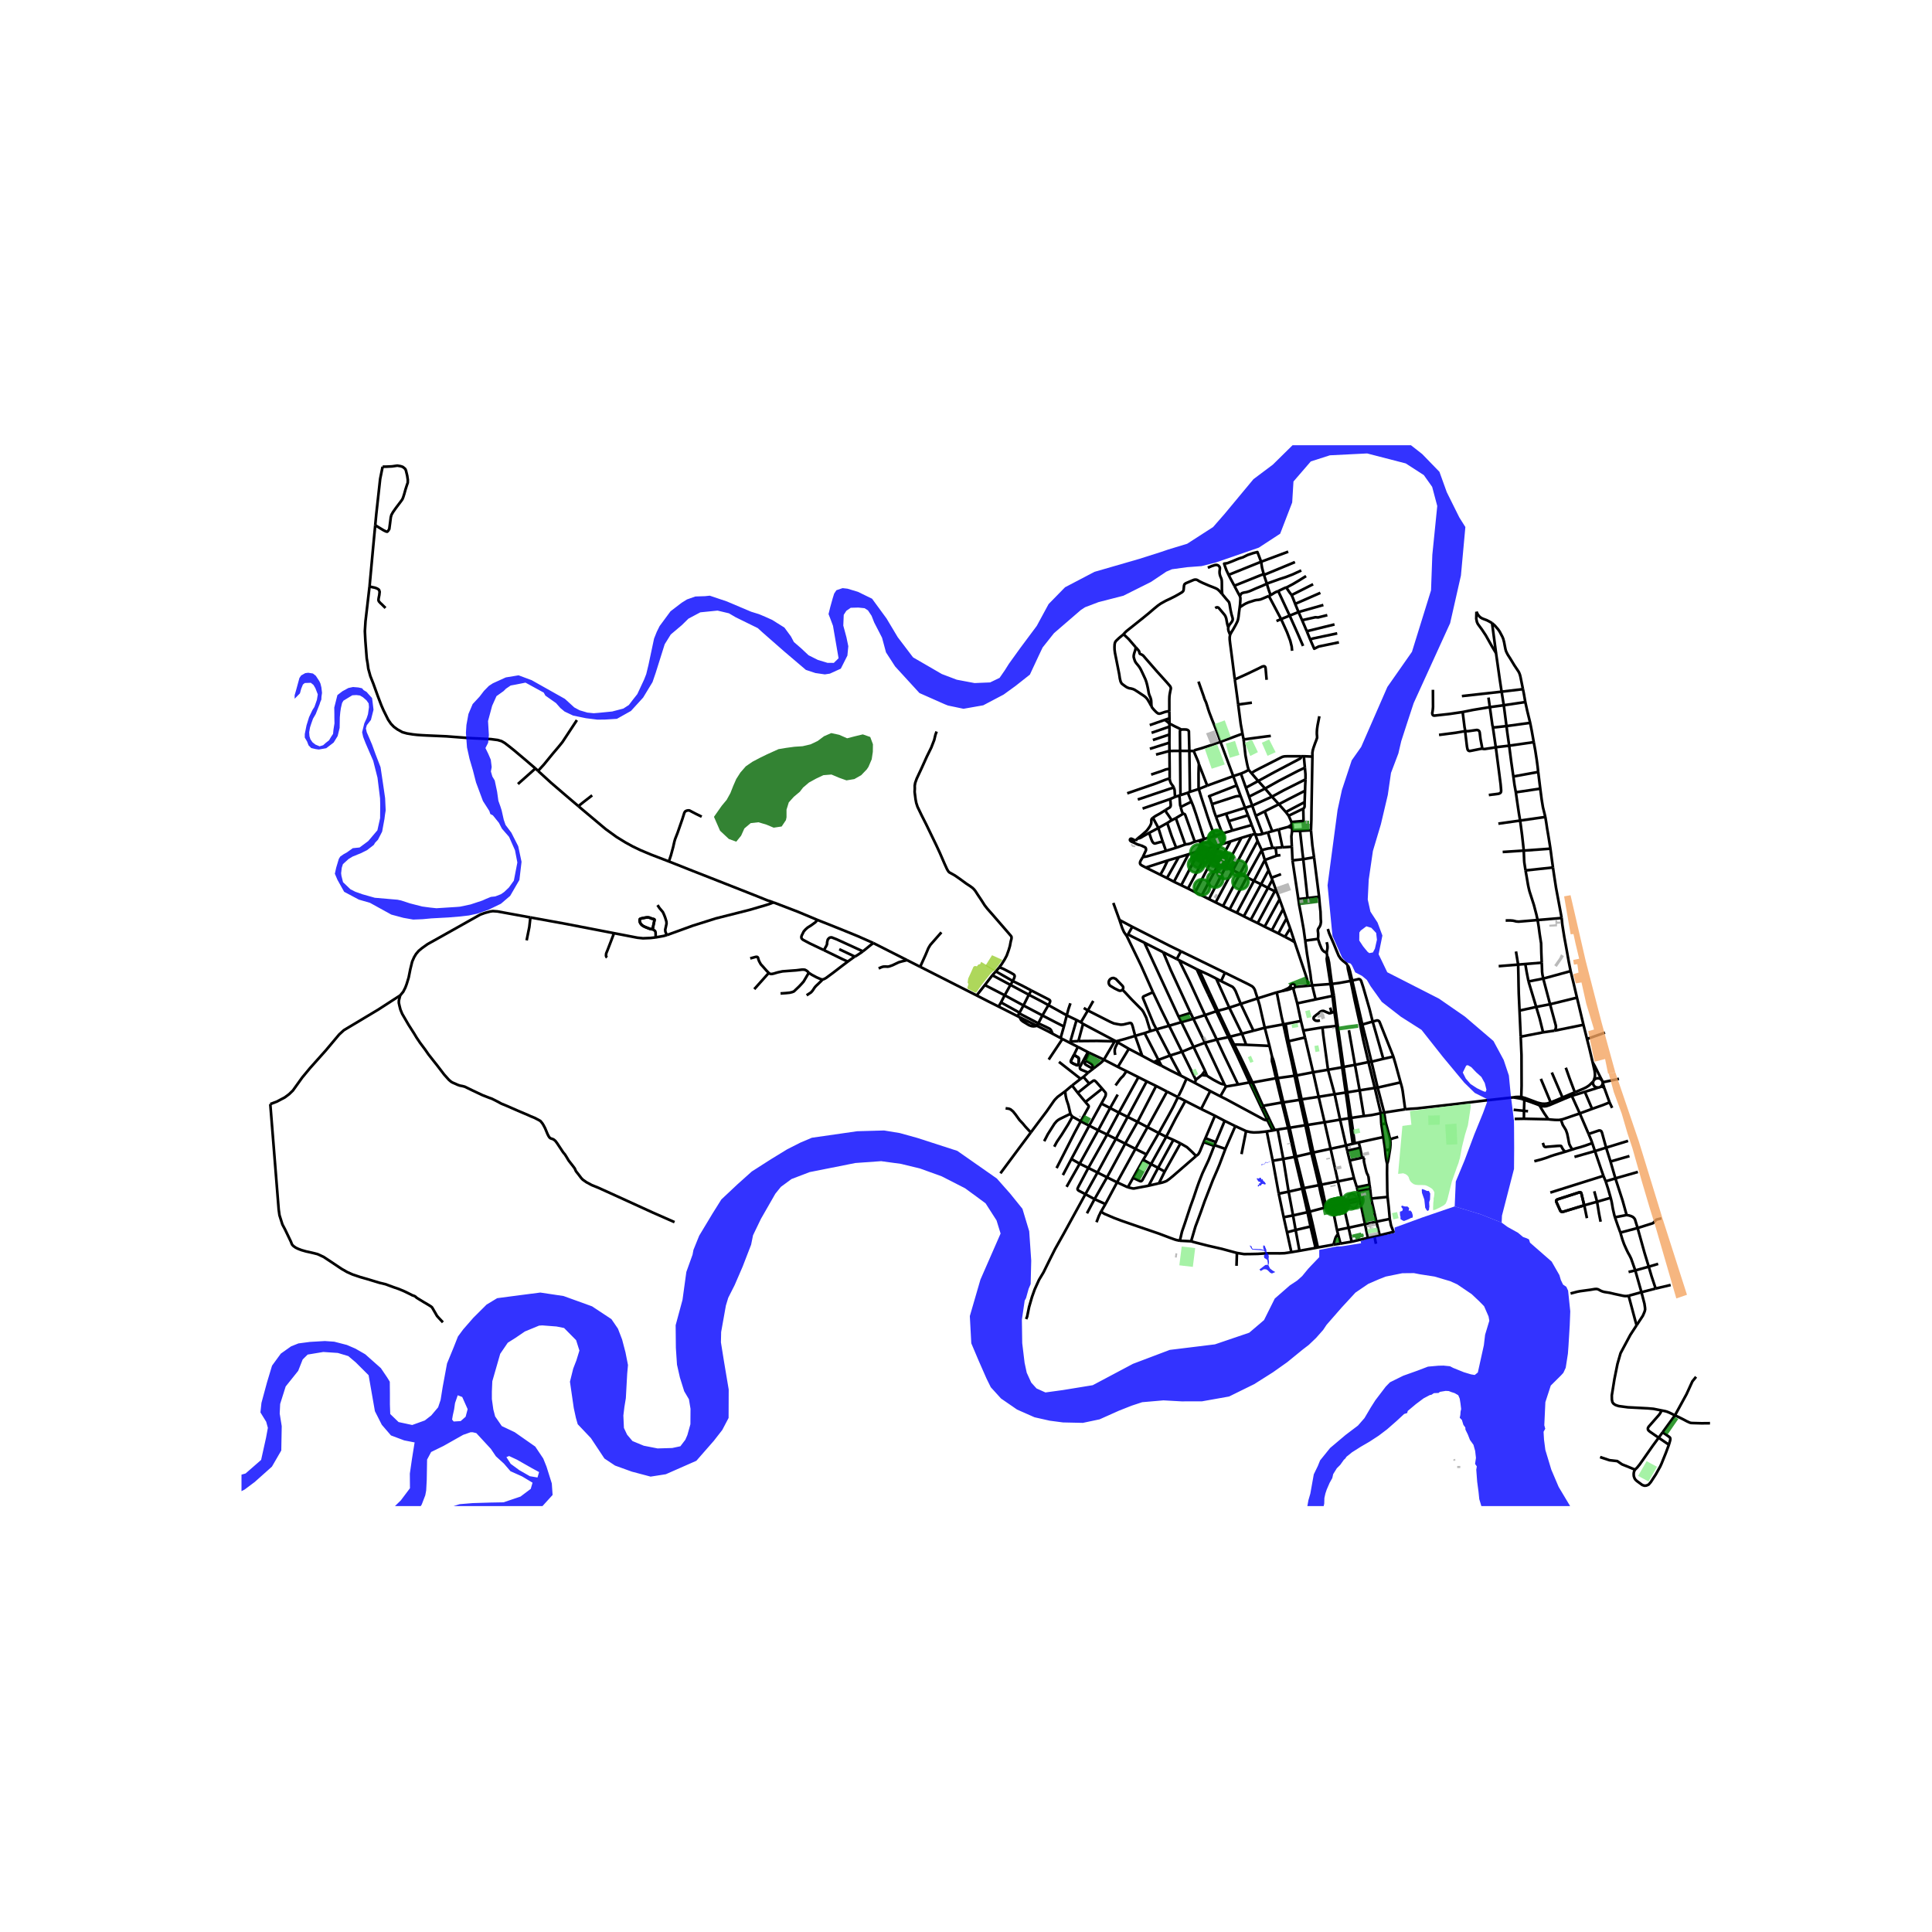 <svg xmlns="http://www.w3.org/2000/svg" xmlns:xlink="http://www.w3.org/1999/xlink" width="960" height="960" viewBox="0 0 720 720"><defs><style>*{stroke-linejoin:round;stroke-linecap:butt}</style></defs><g id="figure_1"><path id="patch_1" d="M0 720h720V0H0z" style="fill:#fff"/><g id="axes_1"><path id="patch_2" d="M90 561.275h558v-395.35H90z" style="fill:#fff"/><g id="LineCollection_1"><path d="m405.435 392.1.48.24M401.681 390.141l.982.499 2.772 1.46M405.522 399.715l-2.677-1.112-.31-.262-.093-.344-.006-.354 3-5.543M288.247 336.296l-2.237-.743-4.855-1.951-11.39-4.488-11.59-4.548-8.902-3.528M215.555 300.428l1.043.897 9.119 7.654 4.073 2.952 3.202 1.971 2.834 1.556 2.845 1.365 3.915 1.647 6.687 2.568" clip-path="url(#p990306b421)" style="fill:none;stroke:#000"/><path d="m261.503 304.36-2.404-1.183-2.162-1.142-.493-.03-.588.121-.462.233-.336.475-.777 2.456-1.743 5.014-.934 2.385-.273.94-.462 2.052-.83 3.063-.766 2.294M325.497 351.462l-5.835-2.587-6.121-2.497-8.994-3.582M288.247 336.296l9.106 3.491 7.194 3.01" clip-path="url(#p990306b421)" style="fill:none;stroke:#000"/><path d="m307.053 354.09-5.28-2.516-2.489-1.325-.359-.305-.202-.248-.063-.266-.018-.328.128-.44.756-1.536.672-.758.777-.687 1.354-.86 1.48-1.071.358-.364.38-.59M493.638 418.235l5.775-.974M493.638 418.235l-6.375 1.004M493.638 418.235l-2.216-9.483M493.638 418.235l2.24 9.89M480.059 420.35l.54-.07M480.059 420.35l-3.915.6M480.059 420.35l2.432 10.789M480.059 420.35l-2.346-9.478M464.372 421.526l-4.006-1.85M464.372 421.526l-1.7 8.584M472.08 421.629l-.594.095-2.212.238-2.013.077-1.314-.138-1.575-.375M574.01 293.909l-.766-6.217M574.01 293.909l-9.101 1.354M575.897 304.459l-.386-1.575-.504-2.042-.472-2.87-.525-4.063M575.897 304.459l-9.386 1.345M577.8 316.277l-.368-2.335-.388-2.375-.493-2.9-.295-1.992-.359-2.216M585.327 361.903l-10.204 2.79M587.689 371.799l-1.25-5.317-1.112-4.579M581.978 342.112l.263 2.568.745 4.66.693 3.73.955 5.356.693 3.477M590.104 381.906l1.325 5.292M590.104 381.906l-10.814 2.199M587.689 371.799l.566 2.335 1.849 7.772M591.429 387.198l.922 3.682 1.17 4.975M593.52 395.855l.73 3.173.147 1.192-.01.738-.085.556-.3 1.014M597.082 402.753l-1.121-2.179-.902-1.82-.725-1.444-.814-1.455M594.003 402.528l-.269.507" clip-path="url(#p990306b421)" style="fill:none;stroke:#000"/><path d="m597.082 402.753-.371-.469-.51-.324-.595-.142-.609.055-.555.245-.44.41M597.272 403.324l-.069-.293-.121-.278M593.734 403.035l-.471.46-.913.89-.63.464-.714.435-.987.475-3.128 1.304M593.734 403.035l-.085.563.106.559.287.497.436.383.542.227.588.05M597.289 403.624l-.017-.3M597.289 403.624l.593 1.832M596.626 404.909l.327-.328.24-.455.096-.502" clip-path="url(#p990306b421)" style="fill:none;stroke:#000"/><path d="m595.608 405.314.517-.113.461-.251.04-.041M590.618 406.892l2.844-.89 2.146-.688M585.432 407.67l-3.129 1.344M585.432 407.67l.325.707M585.432 407.67l1.46-.607M585.757 408.377l2.981 6.56M585.757 408.377l2.194-.647 2.667-.838M573.737 411.915l1.103.343.671.041.63-.05 1.302-.395 5.69-2.426 2.624-1.05M566.934 408.822l-.036.641M566.934 408.822l-1.028-.04-1.07.04-.82.136M566.725 386.343l.29 6.835.037 11.441-.118 4.203" clip-path="url(#p990306b421)" style="fill:none;stroke:#000"/><path d="m577.895 410.833-1.428.434-.83.072-.934-.03-.882-.172-.86-.223-2.888-1.081-1.784-.657-1.355-.354M564.016 408.958l.756.132.746.126 1.38.247M523.673 413.4l2.09-.191 2.372-.142 14.445-1.638 10.645-1.273 9.563-1.072 1.228-.126M248.538 348.47l9.617-3.487 8.587-2.709 12.57-3.18 6.032-1.762 1.333-.42 1.57-.616M567.922 416.928l9.08.192M567.922 416.928l.02-2.951M567.922 416.928l-3.423.06M581.694 417.249l-.42.083-.503.05-.588-.01-.724-.02-.767-.06-.797-.06-.893-.112M573.737 411.915l.736 1.313.997 1.638 1.532 2.254M599.835 410.833l-1.953-5.377M599.835 410.833l.965 2.052M593.326 413.249l3.99-1.415 2.519-1.001M596.626 404.909l.52.062.342.187.394.298M597.272 403.324l6.069-1.274M588.738 414.937l4.588-1.688M588.738 414.937l3.293 7.659M581.694 417.249l.746-.15 6.298-2.162M609.42 473.457l2.298 8.115M609.42 473.457l5.017-1.405M609.42 473.457l-2.497.57M603.865 459.357l.757 2.567.65 1.81.946 2.102.524 1.071.504.87.367.737.284.597 1.522 4.346M611.718 481.572l-4.776 1.314M611.718 481.572l5.29-1.374M609.912 493.892l2.32-3.537.4-.91.304-.767.147-.668-.042-.737-.21-1.446-1.113-4.255M624.2 527.466l1.648.759 1.596.808 1.112.596.914.425.493.192.525.07 1.764.051 1.868.05 3.15-.03M593.326 413.249l-2.708-6.357M624.2 527.466l4.317-7.89 2.19-4.79 1.37-1.69M624.2 527.466l-4.576 6.303" clip-path="url(#p990306b421)" style="fill:none;stroke:#000"/><path d="m619.203 525.632.793.152.624.131.677.197 1.014.42 1.89.934M619.624 533.769l-1.492 2.035M621.954 538.401l.472-1.647.052-.485-.074-.445-.283-.302-2.497-1.753M621.954 538.401l-3.822-2.597M609.314 547.71l-.357.707-.116.657-.01.495.053.597.262.728.273.464.536.536 2.089 1.526.766.252.588-.02.45-.142.568-.262.777-.9 1.868-2.87 1.649-2.95.472-1.021 1.616-4.003 1.156-3.103M619.203 525.632l-.247.58-.168.305-.241.374-.23.333-3.89 4.437-.263.445-.052.343.052.374.263.343.451.385 3.254 2.253M609.314 547.71l.83-.809.903-1.121 1.05-1.486 3.767-5.397 2.268-3.093M609.912 493.892l-2.322 3.561-3.657 6.842-1.15 4.014-1.136 5.654-.97 6.054.028 1.574.18.903.346.535.598.455.598.263.872.263 3.348.449 7.475.39 2.09.182 2.991.601" clip-path="url(#p990306b421)" style="fill:none;stroke:#000"/><path d="m596.306 543.015 3.514 1.165 2.898.328 1.756 1.21 2.898 1.163 1.942.829M622.608 478.884l-5.6 1.314M614.437 472.052l1.081 3.658 1.49 4.488M610.29 457.65l-6.425 1.707M606.197 452.808l.902.161.83.263.556.274.43.364.378.515.997 3.264M614.437 472.052l-1.58-5.19-2.567-9.213M619.172 454.04l-1.89.486-1.261 1.312-5.73 1.811M606.197 452.808l-4.351.842M602.008 439.143l2.697 8.309 1.491 5.356M602.008 439.143l-1.82-6.276M602.008 439.143l8.378-2.394M602.008 439.143l-3.622 1.102M598.554 427.692l1.634 5.175M598.554 427.692l8.173-2.518M598.554 427.692l-4.168 1.293M592.03 422.596l3.868-1.302.472.03.389.233.252.535 1.543 5.6" clip-path="url(#p990306b421)" style="fill:none;stroke:#000"/><path d="m593.387 426.004-.356-1.006-1-2.402M586.763 431.149l7.623-2.164M594.386 428.985l-.999-2.981M597.546 438.203l-.871-2.486-2.289-6.732M601.846 453.65l1.012 2.958 1.007 2.75M600.255 446.39l.378 1.566.44 2.548.536 2.324.237.822M595.185 447.856l.734 4.477.588 2.971M594.14 443.954l1.045 3.902M600.255 446.39l-5.07 1.466M598.386 440.245l.892 2.759.977 3.386M590.387 449.19l4.798-1.334M590.387 449.19l-7.58 2.314-.609.131-.409-.1-.273-.284-1.312-2.9-.242-.566-.02-.384.22-.284.535-.231 7.74-2.493.48-.075.252.111.147.283 1.07 4.477" clip-path="url(#p990306b421)" style="fill:none;stroke:#000"/><path d="m590.387 449.19-1.07-4.478-.148-.283-.252-.11-.48.074-7.74 2.493-.535.231-.22.284.02.384.242.566 1.312 2.9.273.284.41.1.608-.131 7.58-2.315M591.394 453.974l-.724-3.561-.283-1.224M577.758 444.437l19.788-6.234M597.546 438.203l.84 2.042M577.895 410.833l-3.664-8.773M582.303 409.014l-2.1.9-2.308.919M582.303 409.014l-3.989-9.319M583.531 397.916l1.386 3.902 1.974 5.245M566.284 376.62l.44 9.723M566.284 376.62l6.214-1.361M565.767 359.476l.097 4.266.063 3.66.068 2.798.289 6.42M566.725 386.343l8.335-1.617M587.689 371.799l-10.026 2.456M575.123 364.693l2.54 9.562M575.123 364.693l-5.489 1.06M574.564 358.765l.107 2.552.021.849.126 1.01.305 1.517M480.6 420.28l5.874-.938M480.6 420.28l-2.217-9.019-.123-.437M480.6 420.28l2.405 10.747M512.166 460.784l2.002-.428M512.166 460.784l-2.387.536M512.777 463.51l-.512-2.497-.1-.23M503.735 462.744l-1.142-5.211M503.735 462.744l-4.176.706M503.735 462.744l6.044-1.424M491.129 464.878l-1.778-7.935M491.129 464.878l5.825-1.042M491.129 464.878l-.86.184M490.27 465.062l-5.99 1.077M490.27 465.062l-1.876-7.975M484.28 466.139l-1.439-7.754M484.28 466.139l-3.026.515M460.964 466.938l-.15 4.794M481.254 466.654l-2.555.38-1.762.054-4.306-.01-1.276.038-2.584.168-2.599.055-2.558.027-2.65-.428M443.891 462.592l1.228.353 4.987 1.273 5.207 1.193 5.651 1.527M514.168 460.356l-1.226-5.074M517.932 454.265l.474 2.445.921 2.36-.215.07-.23.071-.373.07-4.34 1.075M498.613 440.267l-2.735-12.141M498.613 440.267l1.723 7.52M498.613 440.267l5.977-1.196M498.613 440.267l-6.188 1.216M495.878 428.126l5.74-1.242M495.878 428.126l-6.422 1.385M489.368 399.606l-6.222 1.198M489.368 399.606l5.543-.94M489.368 399.606l-3.037-12.979M489.368 399.606l2.054 9.146M476.13 401.777l-.6.05M476.13 401.777l6.333-.873M476.13 401.777l-.693-3.133-.756-3.124-.252-.767-.38-.984M476.13 401.777l2.13 9.047M477.713 410.872l.547-.048M477.713 410.872l-7.06 1.24M477.713 410.872l-2.182-9.046M475.53 401.826l-8.769 1.59M474.049 393.77l-.05 1.053.02.697.336 1.234 1.176 5.072M474.049 393.77l-.958-4.003M471.344 383.013l-4.212 1.115M471.344 383.013l6.93-1.265M471.344 383.013l1.747 6.754M468.655 372.071l.765 2.505.96 4.246.964 4.191M468.655 372.071l-6.265 2.043M468.655 372.071l7.158-2.251M456.5 362.503l8.785 4.323 1.375.747.526.537.42.697 1.049 3.264M478.382 453.624l3.495-.667M478.382 453.624l-1.834-8.794M478.382 453.624l1.252 5.626M481.877 452.957l5.383-1.205M481.877 452.957l-1.645-8.843M481.877 452.957l.964 5.428M487.26 451.752l.836-.214M487.26 451.752l1.134 5.335M487.26 451.752l-1.984-8.79M488.096 451.538l-2.193-8.757M488.096 451.538l5.434-1.427M488.096 451.538l1.255 5.405M496.526 449.617l4.034-.843M496.526 449.617l-2.292.339M498.265 458.413l-1.65-8.136-.089-.66M500.56 448.774l-.224-.987M500.56 448.774l2.033 8.759M500.56 448.774l6.284-1.26M479.634 459.25l3.207-.865M479.634 459.25l1.62 7.404M482.841 458.385l5.553-1.298M488.394 457.087l.957-.144M494.234 449.956l-.704.155M494.234 449.956l-1.809-8.473M492.425 441.483l-2.969-11.972M492.425 441.483l-.877.192M489.456 429.51l-2.193-10.27M489.456 429.51l-.76.192M487.263 419.24l-.79.102M487.263 419.24l-.979-4.182-1.213-5.353M485.071 409.705l-.705.174M485.071 409.705l-1.925-8.9M491.422 408.752l-3.326.492-3.025.461M483.146 400.804l-.683.1M483.146 400.804l-2.483-10.83-.465-1.929M479.102 381.58l-.828.168M479.102 381.58l5.718-1.1M479.102 381.58l1.096 6.465M478.274 381.748l1.383 6.361M475.813 369.82l1.8 9.105.66 2.823M479.657 388.11l.541-.065M479.657 388.11l1.661 7.362 1.145 5.432M482.463 400.904l1.903 8.975M484.366 409.879l2.108 9.463M484.366 409.879l-6.106.945M486.474 419.342l2.221 10.36M488.695 429.702l-5.69 1.325M488.695 429.702l1.978 8.265.875 3.708M491.548 441.675l-5.645 1.106M491.548 441.675l.663 3.2 1.319 5.236M494.608 356.323l-.097.496-.084.475.073.769 1.323 8.652" clip-path="url(#p990306b421)" style="fill:none;stroke:#000"/><path d="m494.404 355.044.071.39.133.89M496.359 366.684l-.494-3.638-.567-4.367-.377-1.739-.313-.617M439.426 357.854l-.886-.444M439.426 357.854l6.56 3.339M449.066 378.298l-5.71-12.44-3.93-8.004M502.217 359.72l.051.855.1.702.142.561.866 3.71M494.847 346.2l.478 1.578.771 1.774 1.008 2.304.892 2.214.882 2.102.756 1.112.86.819.63.485.578.475.515.658" clip-path="url(#p990306b421)" style="fill:none;stroke:#000"/><path d="m503.927 365.415-.782-3.294-.22-.774-.294-.874-.414-.752M445.987 361.193l.95.46M445.987 361.193l2.647 5.852 1.627 3.428M453.23 364.658l-2.988-1.511-3.304-1.494M446.938 361.653l3.932 8.537M456.5 362.503l-1.428 3.135M456.5 362.503l-16.389-7.978M453.23 364.658l1.842.98M453.23 364.658l4.891 10.867M503.927 365.415l-.55.133M511.549 380.703l-1.176-4.69-2.33-8.076-.756-2.304-.158-.303-.189-.243-.272-.162-.284-.06-2.457.55M503.927 365.415l3.77 16.4M503.376 365.548l1.422 6.988 2.122 9.592M496.359 366.684l2.824-.374 4.193-.762M462.39 374.114l-1.923-4.761-.578-.99-.555-.605-4.262-2.12M496.359 366.684l-.536.03M496.359 366.684l.742 4.364M495.823 366.715l.729 4.433M495.823 366.715l-6.812.505M480.937 367.444l.055.316.175.274.267.189M480.937 367.444l-.42.489-.409.328-.85.417-1.365.63M482.612 367.774l.06-.284-.044-.287-.143-.255-.226-.193-.28-.106-.301-.008-.287.092-.235.18-.158.247-.06.284M489.01 367.22l-1.428.13M489.01 367.22l1.28 5.236M486.414 350.546l.684 4.991 1.265 7.607.23 1.99.418 2.086M487.582 367.35l-3.255.298-1.715.126M481.932 368.294l.287-.092.235-.18.158-.248M481.434 368.223l.498.071" clip-path="url(#p990306b421)" style="fill:none;stroke:#000"/><path d="m477.893 369.307 1.887-.39 1.184-.368.204-.126.266-.2M483.437 373.918l-1.42-5.313-.085-.31M477.893 369.307l-2.08.513M426.481 351.314l7.022 3.568M426.481 351.314l12.742 27.559M420.391 348.206l1.375.763 4.715 2.345M496.552 371.148l.549-.1M496.552 371.148l-6.261 1.308M496.552 371.148l.16 1.109.573 4.773M490.29 372.456l-6.853 1.462M483.437 373.918l1.383 6.562M462.39 374.114l-4.269 1.41M462.39 374.114l4.742 10.014M458.121 375.525l4.735 9.699M453.86 376.68l2.069-.521 2.192-.634M495.717 375.509l.573 1.904M453.86 376.68l-.568.176M453.86 376.68l-2.99-6.49M453.86 376.68l4.545 9.655M453.292 376.856l-4.226 1.442M453.292 376.856l4.52 9.66M453.292 376.856l-3.03-6.383M497.792 376.909l-.507.12M497.792 376.909l-.658-5.665-.033-.196M497.792 376.909l.736 5.324M497.285 377.03l-.995.383M497.285 377.03l.38 2.57.376 2.75M491.902 380.284l-.75.161-.363-.025-.361-.025-.274-.1-.24-.188-.253-.212-.141-.334.047-.339.11-.257.871-.733.861-.637.509-.49.53-.283.378-.08.467.004 1.937.824.236.03.41-.05.414-.137M449.066 378.298l-4.335 1.37M449.066 378.298l4.382 9.116M444.731 379.667l-4.452 1.261M444.731 379.667l4.315 8.928M444.731 379.667l-1.063-2.183M484.82 380.48l.877 3.583M511.549 380.703l-3.853 1.112M511.549 380.703l3.968 13.888M519.265 393.762l-5.134-12.897-.2-.293-.283-.212-.451-.092-1.648.435M440.279 380.928l-4.575 1.34M440.279 380.928l-1.056-2.055M440.279 380.928l4.53 9.241M507.696 381.815l-.776.313M511.107 395.662l-1.69-7.024-1.72-6.823M506.92 382.128l1.112 5.408 1.953 8.268M498.528 382.233l-.487.117M498.528 382.233l2.177 15.383M498.04 382.35l-5.192.542M498.04 382.35l.423 3.184.883 6.05.84 6.173M435.704 382.268l-4.722 1.33M435.704 382.268l4.788 9.688M429.675 369.77l3.099 6.526 2.93 5.972M492.848 382.892l-7.151 1.171M494.911 398.666l-1.774-12.956-.29-2.818M502.703 383.946l2.26 12.903M485.697 384.063l.634 2.564M467.132 384.128l-4.276 1.096M462.856 385.224l-4.45 1.111M462.856 385.224l1.559 4.145M458.405 386.335l-.592.18M458.405 386.335l1.509 2.923M457.813 386.516l-4.365.898M457.813 386.516l3.257 6.824M486.331 386.627l-6.133 1.418M453.448 387.414l-4.402 1.181M461.39 404.164l-5.22-10.885-2.722-5.865M415.419 388.072l.502.014M415.419 388.072l-4.019 6.832M401.89 387.98l6.96-.06 6.569.152M398.641 388.598l3.04 1.543M398.641 388.598l-2.704-1.406M398.641 388.598l.24-.441M449.046 388.595l-4.237 1.574M456.334 404.122l-3.96-8.455-3.328-7.072M459.914 389.258l4.5.11M459.914 389.258l1.941 3.85M464.415 389.369l8.676.398M444.809 390.17l-4.317 1.786M444.809 390.17l4.255 8.885M440.492 391.956l-4.443 1.403M440.492 391.956l5.137 10.441M461.855 393.107l-.785.233M466.761 403.416l-3.56-7.535-1.346-2.774M461.07 393.34l4.588 10.054M436.049 393.36l4.033 7.51M436.049 393.36l-4.362 1.635M430.982 383.599l4.733 9.116.334.644M519.265 393.762l-3.748.829M521.952 403.374l-1.858-6.792-.83-2.82M515.517 394.59l-4.41 1.072M511.107 395.662l-1.122.142M511.107 395.662l2.3 9.652M509.985 395.804l2.362 9.642M509.985 395.804l-5.022 1.045M504.963 396.849l-4.258.767M504.963 396.849l1.736 9.487M500.705 397.616l-.52.14M500.705 397.616l1.395 9.462M500.186 397.757l-5.275.909M500.186 397.757l1.087 7.69.268 1.708M494.911 398.666l2.472 9.114M449.064 399.055l.753 1.811M449.064 399.055l-1.19 1.588M449.817 400.866l-1.943-.223M456.334 404.122l-.749-.101-.576-.158-.988-.489-1.837-.98-1.858-1.143-.51-.385M447.874 400.643l-2.245 1.754M440.082 400.87l2.107 1.09M432.846 397.178l3.367 1.772 3.869 1.92M442.189 401.96l3.132 1.63M438.986 408.878l1.577-3.21 1.626-3.708M445.629 402.397l-.308 1.193M456.334 404.122l.538.789M466.761 403.416l-1.103-.022M470.653 412.111l-.301-.669-2.927-6.61-.664-1.416M465.658 403.394l-4.267.77M465.658 403.394l4.557 9.718M521.952 403.374l-8.545 1.94M523.673 413.4l-.934-6.792-.21-1.121-.22-.87-.357-1.243M445.32 403.59l5.695 3.028M461.39 404.164l-4.518.747M456.872 404.91l-2.082 3.658M513.407 405.314l-1.06.132M513.407 405.314l2.424 9.31M512.347 405.446l-5.648.89M512.347 405.446l2.246 9.42M506.699 406.336l-4.599.742M506.699 406.336l1.575 9.581M451.015 406.618l-3.388 6.678M451.015 406.618l3.775 1.95M502.1 407.078l-.559.077M502.1 407.078l1.439 9.526M501.541 407.155l-4.158.625M501.541 407.155l.915 6.494.338 3.087M497.383 407.78l-5.96.972M497.383 407.78l2.03 9.481M472.337 417.505l-.559-.041-.695-.198-14.364-7.74-1.93-.958M438.986 408.878l2.757 1.424M438.986 408.878l-4.066-2.072M431.845 422.257l3.79-6.804 1.632-3.023 1.72-3.552M447.627 413.296l-2.319-1.18-3.565-1.814M434.61 423.657l3.539-6.88 3.594-6.475M470.653 412.111l.31.63M470.963 412.741l-.748.37M470.963 412.741l2.118 4.383" clip-path="url(#p990306b421)" style="fill:none;stroke:#000"/><path d="m470.215 413.112.973 2.007 1.149 2.386M452.772 415.806l-2.32-1.142-2.825-1.368M523.673 413.4l-7.842 1.223M515.831 414.623l-1.238.243M515.831 414.623l.573 3.68M514.593 414.866l.157 3.83M508.274 415.917l2.896-.364 3.423-.687M452.772 415.806l3.625 1.911M452.772 415.806l-3.549 8.379M508.274 415.917l-4.735.687M473.081 417.124l-.744.381M475.099 421.135l-.439-.724-.153-.313-.86-1.734-.566-1.24M503.539 416.604l-.745.132M503.539 416.604l1.349 9.494M502.794 416.736l1.327 9.521M502.794 416.736l-3.381.525M472.337 417.505l.174.369.336.7 1.035 2.014.428.713M499.413 417.261l2.205 9.623M456.397 417.717l-3.294 7.918M460.366 419.675l-.945-.463-3.024-1.495M516.404 418.302l-.063.213-.142.151-.22.111-.357.082-.373.035-.293-.051-.206-.146M518.058 424.665l-.095-.45-.362-1.486-.62-2.324-.577-2.103M514.75 418.697l.756 5.053M460.366 419.675l-3.703 8.494M476.144 420.95l2.101 10.963M476.144 420.95l-1.045.185M475.099 421.135l-.789.166M474.31 421.3l-2.23.329M472.08 421.629l2.232 10.952M515.506 423.75l-9.176 2.003M515.506 423.75l.614 4.26M449.223 424.185l3.88 1.45M449.223 424.185l-.64 1.435M448.583 425.62l3.892 1.437M445.749 430.815l.766-.606.326-.486.399-.798 1.343-3.305M506.33 425.753l-1.442.345M506.33 425.753l.565 2.003M453.103 425.635l-.496 1.118M504.888 426.098l-.767.16M504.12 426.257l-2.502.627M452.607 426.753l4.056 1.416M452.607 426.753l-.132.304M501.618 426.884l.469 1.97M439.7 462.38l.792-3.383 1.017-2.934 2.066-6.262 1.25-3.46 1.269-3.787.764-2.124 1.253-3.177 2.288-4.892 1.218-3.062.858-2.242M506.895 427.756l-4.808 1.099M506.895 427.756l.7 3.697M443.891 462.592l1.617-5.519.714-1.89 1.364-3.7 1.344-3.81 1.302-3.334 1.795-4.63 1.637-3.77.798-1.92 2.2-5.85M516.12 428.01l.174.258.146.141.158.092.304.06.274.006.24-.056.237-.096.194-.126.2-.076M516.12 428.01l.205 2.148.19 1.531.24 1.28.19.726M518.047 428.213l.052-.455.095-1.087.01-.97-.074-.581-.072-.455" clip-path="url(#p990306b421)" style="fill:none;stroke:#000"/><path d="m516.945 433.695.262-.727.2-.88.335-2.062.305-1.813M502.087 428.855l.884 3.626M431.896 440.984l1.224-.274.987-.324.63-.263 1.092-.778 1.438-1.182 3.684-3.194 4.798-4.154M439.922 426.11l2.415 1.4.767.707 1.27 1.193 1.375 1.405M483.005 431.027l-.514.112M483.005 431.027l2.898 11.754M482.491 431.139l-4.246.774M482.491 431.139l2.785 11.823M507.595 431.453l-4.624 1.028M508.437 431.525l-.332-.127-.51.055M478.245 431.913l-3.933.668M478.245 431.913l1.987 12.2M502.97 432.481l1.62 6.59M474.312 432.581l2.236 12.25M517.107 446.066l-.11-2.094-.087-6.889.035-3.388M508.437 431.525l-.122.386-.052.45.11.834.51 2.189.33 1.278.215.621.525 1.031M510.372 441.51l-.041-.264-.378-2.932M504.59 439.07l1.057 3.356M485.903 442.78l-.627.182M480.232 444.114l.737-.183 4.307-.97M480.232 444.114l-3.684.716M517.107 446.066l-6.115.597M517.932 454.265l-.407-4.539-.418-3.66M506.575 446.537l-6.24 1.25M506.575 446.537l-.574-2.61M506.575 446.537l.269.976M510.992 446.663l1.95 8.62M510.992 446.663l-.377-3.564M506.844 447.513l1.835 8.702M517.932 454.265l-4.99 1.017M512.942 455.282l-4.263.933M508.68 456.215l1.1 5.105M508.68 456.215l-6.087 1.318M502.593 457.533l-4.328.88M498.265 458.413l.359 1.468M498.624 459.881l.935 3.569M496.954 463.836l.622-2.107.21-.613.41-.657.428-.578M439.7 462.38l4.191.212M410.341 451.522l.228.182.142.063.324.26.512.31 3.48 1.492 2.897 1.098 5.737 1.984 8.231 2.82 4.063 1.536 1.732.627.724.223 1.29.263M499.559 463.45l-2.605.386M483.856 335.08l-2.183-14.433M483.856 335.08l3.42-.395M486.414 350.546l-.574-4.148-.882-4.983-.787-4.114-.315-2.22M482.493 351.121l-1.686-5.144M478.876 349.134l2.072 1.075 1.545.912M487.582 367.35l-.304-1.555-.241-1.072-.179-.596-.325-.98-4.04-12.026M443.668 377.484l-4.445 1.389M433.503 354.882l2.81 6.65 7.355 15.952M454.83 276.462l-.536-1.577-.42-1.162-.882-2.305-.682-1.698-.61-1.517-.996-2.607-.436-1.269-.34-1.137-.226-.702-.169-.531-.205-.51-.235-.486-.247-.611-.247-.804-1.958-5.542M454.83 276.462l4.764 12.788M454.83 276.462l8.209-3.033" clip-path="url(#p990306b421)" style="fill:none;stroke:#000"/><path d="m444.85 279.878.566-.365 2.307-.655 2.561-.82 2.11-.717 2.436-.86M485.892 281.829l-.966.018M485.892 281.829l3.206.14M485.892 281.829l.403 4.27M488.56 309.425l.151-3.888.04-3.81.347-19.757" clip-path="url(#p990306b421)" style="fill:none;stroke:#000"/><path d="m491.687 266.93-.304 1.547-.357 1.829-.21 1.466-.064 1.07v.739l.074.788.021.547-.157.494-.189.547-.389.99-.588 1.668-.273.92-.167 1.03.014 1.405M471.454 293.87l5.123-2.877 7.233-3.742 2.485-1.151M486.522 290.452l-.01-1.902-.217-2.45M465.348 286.904l1.003 1.193M462.444 288.295l.259-.087.997-.425.609-.303 1.039-.576M463.406 275.4l.158 1.062.283 2.416.294 2.607.525 2.75.326 1.486.356 1.183M466.351 288.097l2.547 2.96M484.926 281.847l-5.028-.018-1.239.05-.713.163-.61.293-6.225 3.174-1.187.598-2.255 1.17-1.318.82M459.594 289.25l1.278 3.452M459.594 289.25l-9.698 3.526M459.594 289.25l2.85-.955M474.024 296.894l4.458-2.417 8.04-4.025" clip-path="url(#p990306b421)" style="fill:none;stroke:#000"/><path d="m486.354 294.677.052-1.852.116-2.373M468.898 291.056l2.556 2.814M468.898 291.056l-4.595 2.5M484.926 281.847l-.047.27-.079.269-.32.343-.52.273-9.205 4.84-5.857 3.214M449.896 292.776l-3.145 1.263M446.81 284.811l1.259 3.235 1.827 4.73M471.454 293.87l2.57 3.024M471.454 293.87l-5.972 3.021M486.354 294.677l-.161 4.25M476.59 299.709l3.799-1.982 5.965-3.05M439.492 296.496l.428-.176M437.912 296.99l.708-.256.872-.238M440.004 300.747l-.196-.713-.19-2.557-.126-.981M474.024 296.894l2.567 2.815M474.024 296.894l-7.364 3.332M476.59 299.709l-5.28 2.655M479.185 302.62l-1.161-1.31-1.433-1.601M479.185 302.62l2.11-1.123 4.898-2.57M485.686 301.365l.24-.222.121-.182.1-.225.03-.194.016-1.614M485.686 301.365l-5.435 2.633M481.286 306.342l4.501-.41-.1-4.567M479.185 302.62l1.066 1.378M480.25 303.998l1.036 2.344M481.286 306.342l.091.982M481.377 307.324l.123 1.223M481.377 307.324l-1.324.844M480.053 308.168l1.447.38M480.053 308.168l-3.505.947M481.5 308.547l.03 1.137M481.53 309.684l2.945-.024M481.442 315.558l-.084-1.553-.095-2.327.267-1.994M488.56 309.425l-4.085.235M489.71 319.495l-.633-4.476-.516-5.594M485.683 320.195l-.33-2.706-.878-7.83M467.777 310.838l-1.263.226M467.777 310.838l-1.296-3.363M470.518 310.763l-.595.21-.49.028-.526.06-.546-.03-.584-.193" clip-path="url(#p990306b421)" style="fill:none;stroke:#000"/><path d="m468.66 313.437-.151-.459-.732-2.14M466.514 311.064l-3.887 1.186M466.514 311.064l-7.03 13.228M462.627 312.25l-4.063 1.33M462.627 312.25l-5.791 10.757M468.66 313.437l1.55 3.358M468.66 313.437l-6.58 12.22M458.564 313.58l-3.958 1.278M458.564 313.58l-4.303 8.136M454.606 314.858l-3.903 1.18M454.606 314.858l-2.883 5.549M450.703 316.038l-2.272.654M450.703 316.038l-1.602 3.183M470.21 316.795l1.15 3.701M470.21 316.795l-5.579 10.109M474.219 316.014l-1.533.182-2.477.6M445.68 317.528l2.751-.836M445.68 317.528l-2.787.85M445.68 317.528l.77.482M446.45 318.01l2.651 1.211M446.45 318.01l-6.237 11.897M442.893 318.379l-3.622 1.093M442.893 318.379l-5.395 10.227M449.101 319.221l2.622 1.186M449.101 319.221l-6.361 11.9M439.27 319.472l-4.116 1.206M439.27 319.472l-4.377 7.75M489.71 319.495l-4.027.7M489.71 319.495l1.873 14.688M485.683 320.195l-4.01.452M485.683 320.195l1.594 14.49M451.723 320.407l2.538 1.31M451.723 320.407l-6.312 12.077M435.154 320.678l-8.138 2.63M432.434 326.003l1.358-2.459 1.362-2.866M481.673 320.647l-.23-5.089M471.36 320.496l1.4 3.815M471.36 320.496l-4.06 7.772M471.36 320.496l4.402-1.6M454.26 321.716l2.576 1.291M454.26 321.716l-6.4 11.983M427.016 323.307l5.418 2.696M425.887 319.417l-.808 1.358-.205.505-.026.445.132.377.54.427.614.323.882.455M456.836 323.007l2.648 1.285M456.836 323.007l-6.295 12.053M459.484 324.292l2.596 1.365M459.484 324.292l-6.448 12.009M472.76 324.31l1.085 2.792M472.76 324.31l-2.787 5.232M462.08 325.657l2.551 1.247M462.08 325.657l-6.3 12.003M432.434 326.003l2.46 1.22M464.631 326.904l2.668 1.364M464.631 326.904l-6.39 12.011M434.893 327.222l2.605 1.384M474.15 327.882l1.272 3.507M474.15 327.882l-.305-.78M474.15 327.882l-1.614 3.026M467.3 328.268l2.673 1.274M467.3 328.268l-6.356 11.904M437.498 328.606l2.715 1.3M469.973 329.542l2.563 1.366M469.973 329.542l-6.442 11.94M440.213 329.907l2.527 1.214M472.536 330.908l2.545 1.235M472.536 330.908l-6.414 11.876M442.74 331.121l2.671 1.363M475.422 331.39l.457 1.162M475.422 331.39l-.34.753M475.081 332.143l.798.41M475.081 332.143l-6.378 11.878M475.879 332.552l.979 2.587M445.411 332.484l2.449 1.215M447.86 333.7l2.68 1.36M491.583 334.183l-4.306.502M491.183 349.9l.074-1.126v-.86l-.1-.793-.027-.288.006-.298.142-.44.539-.805.28-.64.073-.384.115-.728-.083-.973-.084-2.797-.256-2.371-.28-3.214M450.54 335.06l2.496 1.241M476.858 335.139l1.318 3.651M476.858 335.139l-5.565 10.203M453.036 336.301l2.744 1.359M455.78 337.66l2.462 1.255M458.242 338.915l2.702 1.257M478.176 338.79l1.27 3.487M478.176 338.79l-4.192 7.873M460.944 340.172l2.587 1.31M463.53 341.482l2.592 1.302M479.445 342.277l1.362 3.7M479.445 342.277l-3.021 5.578M466.122 342.784l2.58 1.237M468.703 344.02l2.59 1.322M471.293 345.342l2.691 1.321M480.807 345.977l-1.93 3.157M473.984 346.663l2.44 1.192M476.424 347.855l2.452 1.279M491.183 349.9l-4.769.646M494.404 355.044l-.544-.186-.504-.303-.514-.495-.315-.515-.704-1.669-.64-1.976M494.404 355.044l.29-1.55.033-.581-.074-.89-.248-.905M414.905 336.499l2.299 6.35M417.204 342.849l4.767 2.537M419.92 348.842l-1.026-1.469-.673-1.485-1.017-3.04M421.971 345.386l-1.58 2.82M440.111 354.525l-4.074-1.982-14.066-7.157M419.92 348.842l.471-.636M429.675 369.77l-4.46-10.01-5.295-10.918M369.83 363.446l6.738 3.6M369.83 363.446l1.29-1.442M369.83 363.446l-2.8 3.656M367.03 367.102l7.391 3.804M367.03 367.102l-3.056 3.865M376.568 367.046l6.856 3.662M376.568 367.046l.89-1.429M376.568 367.046l-2.147 3.86M430.982 383.599l-1.064-2.047-3.9-9.43-.089-.323.037-.243.153-.187.22-.126 3.336-1.472M383.424 370.708l.895-1.595M383.424 370.708l-2 4.001M390.716 374.583l-2.439-1.346-4.853-2.529M374.421 370.906l-1.382 2.67M374.421 370.906l7.002 3.803M363.974 370.967l-21.053-10.673M372.151 375.12l-3.712-1.86-4.465-2.293M397.55 378.382l.634-2.349.726-2.14M381.423 374.709l-1.473 2.682M381.423 374.709l7.05 3.715M390.716 374.583l6.835 3.799M390.716 374.583l-2.242 3.841M384.319 369.113l6.19 3.181.557.298.252.268.063.293-.189.596-.476.834M372.151 375.12l7.077 3.585M372.151 375.12l.888-1.544M397.55 378.382l3.65 1.745M397.55 378.382l-1.066 4.166M388.474 378.424l-1.523 2.946M396.484 382.548l-3.36-1.708-4.65-2.416M379.228 378.705l.757.374M379.228 378.705l.584-1.065M401.2 380.127l1.621.85M401.2 380.127l-2.319 8.03M403.617 381.57l12.304 6.516M403.617 381.57l-.796-.593M403.617 381.57l-1.727 6.41M396.484 382.548l-1.225 4.29M386.477 382.289l-6.492-3.21M379.985 379.08l.531 1.027.683.576 1.301.778.913.556.446.177.572.203.657.09.561-.045.828-.153M386.477 382.289l.474-.919M392.205 385.21l-1.77-.943-3.958-1.978M430.982 383.599l-2.208.662M426.558 385.01l-3.516 1.03M426.558 385.01l2.216-.749M431.687 394.995l-.877-1.738-4.252-8.247M423.042 386.04l2.624 7.431M415.921 388.086l3.416-.934 3.705-1.112M405.408 376.574l8.365 4.25 1.333.577 1.407.272 1.196.203.935-.071 2.41-.581.345.035.248.152.151.217.284.758.96 3.654M395.259 386.839l.678.353M395.259 386.839l-3.054-1.628M401.89 387.98l-3.009.177M420.681 390.861l4.985 2.61M420.681 390.861l-4.114-2.399M420.681 390.861l-4.08 6.746M425.666 393.471l4.362 2.34M431.687 394.995l-1.66.815M431.687 394.995l1.159 2.183M431.687 394.995l-.093.262M411.4 394.904l5.202 2.703M411.4 394.904l-5.485-2.564M407.667 398.08l2.61-2.023.682-.627.441-.526M430.028 395.81l2.818 1.368M430.028 395.81l.22-.01M432.846 397.178l-.458-.358M416.602 397.607l3.188 1.584M403.78 401.323l2.151 2.527M403.78 401.323l1.742-1.608M403.78 401.323l-1.068.727M424.258 401.443l3.09 1.548M424.258 401.443l-7.278 13.202M419.79 399.19l.687.342 3.78 1.91M427.347 402.991l3.506 1.717M427.347 402.991l-7.11 13.25M405.931 403.85l-4.279 3.422M410.747 405.723l-2.29-2.596-.237-.193-.242-.202-.262-.06-.307.109-1.478 1.069M430.853 404.708l4.067 2.098M430.853 404.708l-6.925 13.391M410.747 405.723l-6.247 4.97M410.45 411.26l.987-1.756.572-1.102.064-.389.036-.399-.073-.357-1.289-1.534M396.956 406.7l2.577-2.175M398.908 415.088l-.755-3.254-.704-2.092-.315-1.426-.178-1.617M384.176 422.012l2.302-3.083 3.57-4.75 2.824-4.054.373-.439.902-.915 2.809-2.072M434.92 406.806l-7.27 13.251M401.652 407.272l2.848 3.42M401.652 407.272l-2.12-2.747M416.536 407.916l-2.824 5.02M402.76 417.868l2.754-4.973.141-.273.064-.207.008-.111-.011-.114-.06-.16-1.156-1.337M410.45 411.26l3.262 1.676M410.45 411.26l-4.527 8.244M413.712 412.936l3.268 1.709M413.712 412.936l-4.443 8.265M416.98 414.645l3.258 1.596M416.98 414.645l-4.39 8.173M399.666 416.14l-.238-.264-.095-.085-.425-.703" clip-path="url(#p990306b421)" style="fill:none;stroke:#000"/><path d="m389.144 425.3 1.366-2.636 2.457-3.877.86-.99.62-.48.66-.38 3.801-1.849M420.238 416.241l3.69 1.858M420.238 416.241l-4.39 8.197M399.666 416.14l3.095 1.728M392.893 427.349l.96-1.79 1.838-2.729 1.853-2.966.556-.89 1.566-2.835M402.76 417.868l3.163 1.636M393.761 435.317l6.7-13.153 2.3-4.296M423.928 418.1l3.722 1.957M423.928 418.1l-4.597 8.101M405.923 419.504l-6.644 12.41M405.923 419.504l3.346 1.697M427.65 420.057l4.195 2.2M427.65 420.057l-4.508 8.108M409.269 421.2l-6.902 12.466M409.269 421.2l3.32 1.618M431.845 422.257l-4.6 7.95M431.845 422.257l2.766 1.4M412.59 422.818l-6.998 12.434M412.59 422.818l3.259 1.62M434.61 423.657l2.672 1.15M434.61 423.657l-5.647 10.172M415.849 424.438l3.482 1.763M409 436.964l4.068-7.503 2.78-5.023M437.282 424.808l2.64 1.301M437.282 424.808l-5.694 10.426M419.331 426.201l-6.78 12.543M419.331 426.201l3.811 1.964M439.922 426.11l-5.875 10.5M423.142 428.165l-6.84 12.454M423.142 428.165l4.104 2.041M427.246 430.206l-1.205 2.007M399.279 431.914l-3.166 6.003M399.279 431.914l3.088 1.752M426.041 432.213l-3.778 6.74M426.041 432.213l2.922 1.616M402.367 433.666l-4.884 8.632M402.367 433.666l3.225 1.586M428.963 433.83l2.625 1.404M422.263 438.952l2.497 1.173.366.1.22-.055.2-.152.205-.253 3.212-5.936M405.592 435.252l3.408 1.712M404.5 445.031l-2.27-1.183-.362-.217-.236-.258-.084-.328.302-.711 3.742-7.082M431.588 435.234l-3.513 6.635M431.588 435.234l2.46 1.376M434.047 436.61l-2.15 4.374M409 436.964l-4.5 8.067M409 436.964l3.55 1.78M412.55 438.744l-4.644 8.14M412.55 438.744l3.753 1.875M420.316 442.47l.97-1.753.977-1.765M416.303 440.619l-4.343 8.107M416.303 440.619l4.013 1.852M431.896 440.984l-3.82.885M420.316 442.47l1.052.231.467.131.435.066h.405l1.748-.343 2.834-.516.818-.17M404.5 445.031l3.406 1.852M382.406 491.578l.378-.91.735-3.618 1.09-3.76.988-2.769 1.616-3.558 1.68-2.809 2.33-4.73 1.954-3.901 3.19-5.681 3.887-7.083 4.245-7.728M407.906 446.883l4.054 1.843M407.906 446.883l-2.828 5.287M411.96 448.726l-1.619 2.796M408.63 455.496l.87-2.284.447-.914.252-.582.142-.194M457.864 214.235l12.114-4.882M469.978 209.353l-.44-1.193-.474-1.243-.473-1.183-1.595.405-2.057.687-1.763.87-1.135.343-.818.303-2.142.89-1.68.647-1.207.181.4 1.203.461 1.254.809 1.718M460.005 218.299l-1.501-2.81-.64-1.254M463.039 273.43l.367 1.97M461.433 262.558l.587 4.503.368 2.81.65 3.558M444.85 279.878l-1.612-.039M446.81 284.811l-.314-1.063-1.646-3.87M443.238 279.84l.2 15.252M443.238 279.84l-3.447-.013M440.185 271.923l.405-.06.918-.01.656.04.284.076.372.207.24.303.178 7.36M439.791 279.827l.129 16.493M440.185 271.923l-.273.157-.11.162-.073.238.062 7.347M435.82 279.859l1.528-.011 2.443-.02M446.75 294.039l-.07-.537-.018-5.203.063-2.245.084-1.243M446.75 294.039l-3.312 1.053M452.648 311.548l-.264-.678-1.355-3.64-1.102-3.234-1.056-3.314-.14-.345-1.134-3.507-.846-2.791M443.438 295.092l-.766.35M442.672 295.442l-2.752.878M444.024 298.763l-.447-1.031-.905-2.29M440.004 300.747l1.708-.846 2.312-1.138M448.699 312.68l-2.98-9.265-.98-2.863-.715-1.79M440.877 303.305l-2.676 1.587M445.266 313.666l-3.54-9.91-.134-.255-.116-.126-.236-.076-.363.006" clip-path="url(#p990306b421)" style="fill:none;stroke:#000"/><path d="m440.004 300.747.244.884.231.779.398.895M429.667 304.754l2.024 3.799M423.942 312.494l1.269-1.023.76-.652 1.06-.945.384-.384.524-.692.615-.895.215-.44.215-.49.079-.4.01-.945.069-.303.178-.253.347-.318M434.298 301.92l-1.965 1.237-1.659.915-1.007.682M438.2 304.892l3.492 9.835M438.2 304.892l-1.516.78M435.002 306.722l-3.31 1.83M438.328 315.93l-1.691-4.363-1.635-4.845M436.684 305.673l-.335.172-1.347.877M466.481 307.475l-7.23 2.03M465.112 303.847l1.049 2.728.32.9M433.363 313.789l-.274-.787-1.398-4.45" clip-path="url(#p990306b421)" style="fill:none;stroke:#000"/><path d="m428.265 310.389 1.837-.975 1.59-.861M423.942 312.494l.733-.124.588-.267.76-.465 2.242-1.249M433.363 313.789l-.657-.008-.468.055-.677.202-1.128.309h-.137l-.2-.066-.225-.142-.157-.141-.32-.46-.368-.88-.761-2.269M423.274 313.373l.262-.446.12-.168.286-.265M452.648 311.548l-3.949 1.131M452.648 311.548l2.866-.916M448.699 312.68l-.216.068M446.817 313.283l-1.551.383M446.817 313.283l1.666-.535M447.812 314.508l-.394-.611-.6-.614M441.692 314.727l1.333-.219.782-.222.614-.293.845-.327M441.692 314.727l-3.364 1.202M438.328 315.93l-3.813 1.162M447.812 314.508l.226.956.393 1.228M434.515 317.092l-1.152-3.303M425.887 319.417l1.51-.25 7.118-2.075" clip-path="url(#p990306b421)" style="fill:none;stroke:#000"/><path d="m425.09 314.98 1.59.756.252.197.105.249.052.363-.026.349-1.176 2.523M510.615 443.099l-.243-1.589M506 443.927l2.239-.436 2.376-.392M506 443.927l-.353-1.5M470.518 310.763l1.987-.556M470.518 310.763l-2.543-6.721M433.503 354.882l5.037 2.528M556.049 232.208l1.48 11.21M550.233 227.973l.22.485.305.556.44.597.588.525.6.343.786.314.86.313.84.425 1.177.677M567.557 256.824l-.916-4.53-.2-.8-.278-.727-.168-.333-.157-.269-1.465-2.193-1.575-2.593-.86-1.334-.378-.718-.315-.677-.2-.698-.22-1.102-.294-1.566-.336-1.263-.315-.739-.997-1.89-.588-.86-1.176-1.354-1.07-.97M559.605 257.771l-.71-4.699-1.366-9.653" clip-path="url(#p990306b421)" style="fill:none;stroke:#000"/><path d="m550.233 227.973-.073 2.607.251 1.214.337.748 1.532 2.082.735 1.112.672 1.011 2.351 4.185 1.49 2.487M545.087 265.35l-4.898.718-5.026.553-.562.066-.42-.045-.246-.192-.126-.308-.058-.385.169-.93.068-.662.058-.717-.032-6.373M554.712 259.955l.512 3.572M568.436 261.634l-8.02 1.192M567.557 256.824l.302 1.494.577 3.316M570.252 269.386l-1.091-4.448-.725-3.304M560.416 262.826l-5.192.701M560.416 262.826l-.811-5.055M560.416 262.826l1.008 7.763M556.322 270.812l-.126-.395-.972-6.89M545.087 265.35l3.886-.786 2.106-.352 4.145-.685M546.002 272.47l-.063-.77-.136-.625-.716-5.725M570.252 269.386l-8.828 1.203M571.585 276.583l-.724-4.093-.61-3.104M556.322 270.812l.367.222.504.02 4.23-.465M562.421 277.897l-.72-5.067-.277-2.24M556.322 270.812l1.123 7.702M552.354 278.959l-.074-.749-.546-2.81-.294-2.46-.141-.405-.19-.238-.361-.192-.373-.073-3.06.437-.525.02-.788-.02M552.354 278.959l-4.031.818-.673.112-.44-.163-.284-.403-.126-.566-.116-.617-.682-5.67" clip-path="url(#p990306b421)" style="fill:none;stroke:#000"/><path d="m536.281 273.885 6.383-.83 3.338-.586M571.585 276.583l-9.164 1.314M573.244 287.692l-.231-2.103-.325-2.456-.547-3.528-.556-3.022M557.445 278.514l.577-.111 4.399-.506M563.985 289.38l-.778-5.395-.786-6.088M557.445 278.514l-2.31.344-1.731.263-.374.014-.33-.055-.346-.121M573.244 287.692l-9.259 1.688M564.909 295.263l-.504-2.77-.42-3.113M566.511 305.804l-.458-2.697-.64-4.306-.504-3.538M566.511 305.804l-8.117 1.144M567.859 316.995l-.231-2.224-.395-3.551-.722-5.416M581.978 342.112l-8.954.759M578.744 323.285l.452 3.11.682 4.417.904 4.831.818 4.387.378 2.082M568.52 324.383l.462 2.609.451 2.678.21 1.02.178.759.179.728 1.627 5.044.956 3.648.44 2.002M574.564 358.765l-.155-3.704-.084-3.518-.535-3.467-.347-2.608-.42-2.597" clip-path="url(#p990306b421)" style="fill:none;stroke:#000"/><path d="m561.12 343.042 1.69-.02 1.028.081.599.132.608.161.924.071 7.055-.596M577.663 374.255l-5.165 1.004M579.29 384.105l.2-.208.147-.228.147-.439.068-.45-.052-.626-2.137-7.899M572.498 375.259l-2.864-9.506M575.06 384.726l-1.282-5.208-1.28-4.26M579.29 384.105l-4.23.621M585.923 428.393l1.367-.439 1.596-.424 1.837-.576 2.664-.95M399.533 404.525l3.18-2.475M617.947 471.01l-3.51 1.042M585.306 482.048l1.375-.364 1.07-.284 1.092-.212 3.917-.535 1.511-.253.703-.04.535.11.504.253.462.263.562.243.499.161.54.121.882.132.997.162 1.844.44 3.19.682.64.08.641-.01.672-.111M609.912 493.892l-.618-2.2-2.352-8.806M583.353 429.218l2.57-.825M571.795 432.756l2.698-.708 1.806-.576 1.658-.627 1.281-.424 4.115-1.203M574.976 425.923l.388 1.152.22.274.452.11.567-.09 3.927-.324.609-.02.324-.005.3.06.142.193.142.292.204.39.189.303.346.455.567.505M568.52 324.383l10.224-1.098M567.859 316.995l.146 3.73.064.747.45 2.911M577.8 316.277l.45 3.437.494 3.571M567.859 316.995l9.941-.718M567.859 316.995l-7.856.513M600.188 432.867l7.057-2.032M418.303 368.854l1.023 1.025 2.131 2.303.945.97 3.129 3.144.588.82 1.06 2.152 1.144 3.77.451 1.223M418.303 368.854l.202-.31.088-.355-.036-.363-.155-.333-2.561-2.669-.84-.363-.59.069-.53.255-.412.411-.245.52-.05.57.15.552.333.473 1.733 1.051 1.522.748.361.109.38-.009.355-.127.295-.23M197.669 341.9l-12.27-2.233-1.736-.117-.989.14-1.978.534-1.716.62-17.08 9.588-2.529 1.404-2.106 1.5-1.222 1.017-.987 1.152-.735 1.233-.714 1.628-.702 2.86-.61 3.063-.752 2.46-.487 1.3-.793 1.563-1.133 1.353M100.73 411.46l2.478-.94 2.94-1.556 1.595-1.193 1.398-1.35 3.494-4.876 2.917-3.517 5.88-6.59 4.955-5.903 1.743-1.597 1.112-.668 11.716-7.014 8.172-5.29" clip-path="url(#p990306b421)" style="fill:none;stroke:#000"/><path d="m251.373 455.456-8.052-3.547-16.05-7.328-4.2-1.9-2.54-1.031-2.005-1.081-1.365-.96-.546-.577-1.196-1.576-.746-.93-.179-.364-.314-.718-.672-.91-1.102-1.405-.525-.687-.693-1.172-.662-1.061-.514-.586-.357-.496-1.05-1.597-.976-1.47-.645-.865-.6-.495-.356-.187-.32-.106-.457-.157-.225-.115-.273-.263-.357-.536-.367-.738-.904-2.173-.629-1.183-.43-.677-.683-.808-.819-.465-1.385-.718-1.391-.556-.908-.424-3.812-1.617-4.314-1.89-1.9-.779-1.69-.91-1.963-.98-.809-.273-2.55-.99-3.58-1.688-3.055-1.486-.84-.222-.966-.182-.824-.283-.908-.414-.934-.395-.567-.313-.893-.748-1.773-1.99-2.845-3.72-.452-.556-2.52-3.195-1.227-1.778-1.88-2.517-1.3-1.92-.946-1.577-2.1-3.295-2.351-4.043-.65-1.577-.348-1.365-.252-1.142.011-.839.294-1.172.194-.773M423.274 313.373l-1.227-.664-.417-.154-.17-.008-.176.074-.142.134-.05.21.014.115.036.137.292.288.244.144.929.4 1.223.6.346.117.3.096.614.117M405.915 392.34l-1.36 2.968M432.388 396.82l-2.14-1.02M432.388 396.82l-.794-1.563M431.594 395.257l-1.346.543M384.176 422.012l-4.248 5.69-7.096 9.561M403.887 375.651l1.521.923M402.821 380.977l2.587-4.403M405.408 376.574l2.014-3.563M371.12 362.004l6.338 3.613M372.423 360.47l-.29.382-1.012 1.152M384.319 369.113l-3.289-1.742-3.572-1.754" clip-path="url(#p990306b421)" style="fill:none;stroke:#000"/><path d="m372.423 360.47 1.522.605 2.74 1.424 1.102.652.205.208.12.278.016.257-.157.541-.513 1.182M481.442 315.558l-3.509.222M460.872 292.702l1.487 4.007M451.685 299.67l-.813-2.512-.278-.435 10.278-4.021M455.514 310.632l3.738-1.127M455.514 310.632l-2.349-6.218M462.36 296.71l1.643 4.34M451.685 299.67l7.848-2.557 1.028-.314.63-.1 1.168.01" clip-path="url(#p990306b421)" style="fill:none;stroke:#000"/><path d="m453.165 304.414-.677-1.914-.388-1.273-.415-1.557M464.003 301.05l1.11 2.797M464.003 301.05l2.657-.824M456.919 303.25l3.442-1.07 3.642-1.13M453.165 304.414l3.754-1.165M456.919 303.25l1.008 2.767M459.252 309.505l-1.325-3.488M457.927 306.017l7.185-2.17M436.112 297.772l-10.302 3.567M436.112 297.772l1.8-.782M434.298 301.92l.916-.577.688-.394.205-.218.152-.329.042-.459-.189-2.171M437.466 293.446l.284 1.099.017.324.046.869.099 1.252M435.881 290.153l.136.845.357.92.704.959.388.569" clip-path="url(#p990306b421)" style="fill:none;stroke:#000"/><path d="m424.014 297.957 11.637-3.903 1.815-.608M435.82 279.859l-.029-3.089M435.82 279.859l.068 6.702M435.82 279.859l-5.01 1.348M435.888 286.56l.009 3.23-.016.363" clip-path="url(#p990306b421)" style="fill:none;stroke:#000"/><path d="m420.082 295.657 4.945-1.719 5.773-1.98 3.339-1.3.934-.323.808-.182M429.003 288.663l3.708-1.239 1.711-.657.65-.141.816-.065M435.826 270.787l-.003-1.138M435.826 270.787l-.017 2.946M435.826 270.787l-6.669 2.315M435.791 276.77l.018-3.037M435.791 276.77l-7.265 2.297M435.818 267.69l-.042-2.59M435.818 267.69l.005 1.96M435.818 267.69l-1.686.566M428.486 270.234l5.646-1.978M402.712 402.05l-8.066-6.328M405.522 399.715l1.924-1.473M407.667 398.08l-.22.162M407.667 398.08l-.466-.978-.252-.378-.364-.314-1.158-.688-.207-.105-.213-.107-.451-.202M404.556 395.308l-.278.935.026.228.184.207.535.344 1.118.626.635.294.67.3M568.079 409.873l2.498.859 3.16 1.183M566.898 409.463l.756.263.425.147M567.943 413.977l.136-4.104M567.943 413.977l1.511.141M567.943 413.977l-3.843-.385M581.694 417.249l.714 2.003.525.83.65 1.09.463 1.315.357 1.718.21 1.173.231 1.03.462.91.617 1.075M518.058 424.665l.398-.187.368-.131.367-.152 1.869-.515M568.441 359.26l-2.674.216M568.441 359.26l6.123-.495M569.634 365.753l-.71-3.618-.483-2.875M565.767 359.476l-.806-4.89M565.767 359.476l-7.251.587M544.806 259.41l14.799-1.639M559.605 257.771l7.952-.947M510.372 441.51l-4.725.916M557.445 278.514l1.228 9.38.567 4.437.178 2.144v.42l-.105.413-.262.268-.494.222-3.716.486M470.975 214.044l-.683.12-10.287 4.135M462.084 222.211l-.347-.657-.294-.515-1.438-2.74M472.108 217.5l-.807.405-.693.323-1.292.536-1.113.455-.786.343-.925.415-.871.364-.662.212-.53.147-.624.09-.557.127-.356.126-.273.167-.2.288-.335.713M462.004 226.335l.142-1.153.095-1.455.021-.89-.178-.626M458.42 236.567l.525-1.003.588-.95.934-1.668.693-1.385.23-.758.18-.99.157-1.426.277-2.052M472.865 222.1l-2.562 1.08-.672.244-.682.12-.766.072-.693.151-.798.263-1.322.415-1.098.47-.63.349-.414.262-1.224.81M435.81 273.733l-6.164 2.051M460.183 253.22l-.241-1.766-.662-5.206-.88-6.742-.127-1.142-.01-.9.156-.897M457.769 233.724l-.074.658.126.677.274.717.324.791M455.49 221.44l.704.821.84 1.022.609.677.378.465.21.757.157.981.231 1.304.336 1.537.347 1.132.104.535-.052.475-.252.506-.472.627-.578.758-.283.687" clip-path="url(#p990306b421)" style="fill:none;stroke:#000"/><path d="m452.888 226.659.43-.304.42-.02.378.141.64.749 1.186 1.405.462.566.284.475.293.808.19 1.042.199 1.04.157.597.242.566M461.433 262.558l-.337-2.643-.913-6.695M472.025 253.345l-.357-4.084-.084-.567-.168-.262-.252-.141-.367.01-.462.141-1.365.688-4.104 1.97-4.683 2.12M461.433 262.558l5.112-.692M463.406 275.4l.682.107 1.948-.288 5.989-.789 1.564-.172M435.823 269.65l2.231 1.151 1.207.566.457.243.467.313M483.919 228.094l9.258-2.628M483.919 228.094l-3.296 1.334M483.919 228.094l1.333 3.033M483.919 228.094l-1.24-3.043M485.252 231.127l1.774 4.164M494.647 229.247l-3.4.848-1.071-.06-4.924 1.092M482.68 225.051l9.385-4.113M481.347 221.766l.44 1 .893 2.285M481.347 221.766l8.01-4.043M479.315 219.012l.173.126.767 1.152.399.576.42.536.273.364M476.36 220.28l1.942-.93.557-.263.262-.08.194.005" clip-path="url(#p990306b421)" style="fill:none;stroke:#000"/><path d="m486.732 214.69-2.603 1.617-2.247 1.335-2.567 1.37M469.978 209.353l10.098-3.76M470.975 214.044l-.63-2.376-.199-1.183-.053-.516-.115-.616M470.975 214.044l1.133 3.456M482.596 209.474l-11.023 4.569h-.598M473.547 221.776l-.462-1.137-.315-.945-.325-1.052-.337-1.142M484.947 212.588l-3.254 1.496-2.498.97-2.204.708-4.883 1.738M476.36 220.28l4.263 9.148M473.547 221.776l.567-.323.682-.445.63-.344.934-.384M473.547 221.776l-.682.324M472.865 222.1l4.566 8.622M435.823 269.65l-1.691-1.394M423.265 241.219l.911 1.036.252.324.11.248.08.339.099.358.152.187.294.101.535.253.41.334 1.008 1.182 4.041 4.64 3.58 3.962 1.291 1.497.263.495.052.454-.189.82-.263 1.394-.083.769-.038 1.054.006 4.434" clip-path="url(#p990306b421)" style="fill:none;stroke:#000"/><path d="m429.094 263.204.3.542.703.828.83.84.597.444.483.111.483-.08 1.743-.597.955-.192h.588M418.743 236.338l.31-.38.326-.333.42-.414 6.32-5.045 2.078-1.698 1.742-1.496 1.638-1.344 1.03-.708 1.815-1.011 1.869-.88 1.647-.828 1.418-.799 1.186-.717.378-.364.178-.445.064-.687.094-.981.19-.506.502-.353 2.415-1.031.735-.284.598-.03.494.142.787.485 1.218.596 2.488 1.072 1.344.516 1.165.475.64.373.724.688.934 1.09" clip-path="url(#p990306b421)" style="fill:none;stroke:#000"/><path d="m450.131 211.582.856-.369.572-.242.525-.167.656-.208.441-.07.394.03.425.166.326.314.2.308.088.293-.015.476-.058.42-.042.398-.005.455.041.455.153.662.241.597.22.51.132.52.053.49.02.895.006 1.203v.708l.042.975.088 1.04M418.743 236.338l-.703.6-1.013.835-1.15 1.106-.32.506-.167.667-.053 1.041.02.97.158 1.234 1.565 7.854.252 1.688.283 1.163.389.717.504.414.766.566.703.465.798.314.787.132.661.181.578.253 1.239.788 1.333.89.997.657.62.506.556.626.745 1.224.803 1.469" clip-path="url(#p990306b421)" style="fill:none;stroke:#000"/><path d="m423.265 241.219-.118.769-.142.55-.215.582-.194.682-.1.576v.475l.148.577.283.839.262.526.378.494.62.749.461.606.452.768.62 1.284.608 1.304.557 1.213.336.96.293 1.082.316 1.446.293 1.668.242.747.241.546.2.526.188.738.053.778.047 1.5M418.743 236.338l.357.373.814.784.735.697 1.627 1.9.745.85.244.277M372.423 360.47l.766-1.008 1.186-1.845.798-1.496.755-2.111.43-1.446.326-1.739.263-.97.02-.677-.199-.374-2.561-2.972-2.866-3.305-1.365-1.577-2.047-2.324-.997-1.284-1.123-1.769-1.323-1.981-1.039-1.597-.462-.566-.556-.546-1.009-.728-1.259-.818-.871-.637-1.675-1.223-1.722-1.193-1.207-.683-.96-.53-.357-.414-.44-.739-.924-2.02-1.785-4.125-1.323-2.85-3.717-7.682-1.72-3.397-1.534-3.193-.461-1.416-.252-1.294-.21-1.657-.147-1.173.063-1.192-.021-1.112.167-1.031.568-1.597 1.826-3.902 1.952-4.327 1.659-3.376 1.092-2.83.452-1.92.44-1.203M248.538 348.47l-1.229.338-2.938.532M228.82 347.772l8.685 1.679 2.11.222 2.783-.111 1.973-.222M243.195 346.327l.489.284.382.28.163.265.087.377.055 1.807M215.555 300.428l1.915-1.542 3.213-2.486M200.523 287.297l4.828 4.408 5.611 4.821 4.593 3.902M100.73 411.46l3.129 39.286.294 2.122 1.092 3.457.986 1.86 2.205 4.599.263.712.2.389.471.496.84.59.976.465 1.218.46 1.669.476 1.313.282 1.511.354 1.438.364.725.324 1.533.717 2.666 1.758 4.02 2.69 2.153 1.232 2.015.89 2.892.97 2.483.708 4.598 1.394 2.289.546 1.395.525 1.806.657 1.617.551 2.183.914 2.436 1.193.494.278.393.117.446.177.294.161.23.222.342.294 2.608 1.591 1.639.96 1.007.637.357.283.305.476.399.697.64 1.091.556.98.556.627 1.649 1.758M197.669 341.9l-.223 1.95-.178 1.598-.368 1.81-.64 3.193M228.82 347.772l-17.78-3.436-13.371-2.435M228.82 347.772l-1.025 2.72-1.449 3.76-.262.616-.189.516-.042.485-.01.394.183.405.2.187M281.092 368.635l5.406-6.048M279.586 357.163l2.015-.546.457-.035.281.113.185.278.07.412.304.819.64 1.162.808.87 1.37 1.561.782.79M301.428 362.488l-.47-.458-.477-.364-.524-.268-.604-.061-.525.016-2.052.257-1.533.111-3.632.274-1.649.353-1.07.303-.462.152-.719.151-.394.026-.401-.11-.255-.118-.163-.165M306.418 365.032l.336-.036.441-.182.682-.374 2.609-1.925 3.333-2.563 2.105-1.586M318.577 356.496l-.36.207-2.293 1.663" clip-path="url(#p990306b421)" style="fill:none;stroke:#000"/><path d="m307.053 354.09 6.582 3.204 2.289 1.072M301.428 362.488l.187.184.882.576 1.843.985 1.07.465.61.258.398.076" clip-path="url(#p990306b421)" style="fill:none;stroke:#000"/><path d="m300.607 370.919 1.659-1.101.578-.657.766-1.163.44-.515.757-.708 1.354-1.303.257-.44M325.497 351.462l12.533 6.353M321.567 354.52l.497-.374 2.52-2.052.913-.632M243.195 346.327l.733-3.526-.037-.136-.087-.078-.223-.07-.354-.086-.523-.165-.448-.2-.43-.135-.61-.046-.813.106-1.286.258-.546.182-.168.187-.042.364.042.465.189.48.226.379.325.384.577.425.683.333.881.354.945.354.966.171" clip-path="url(#p990306b421)" style="fill:none;stroke:#000"/><path d="m243.195 346.327-.966-.171-.945-.354-.88-.354-.684-.333-.577-.425-.325-.384-.226-.38-.189-.48-.042-.464.042-.364.168-.187.546-.182 1.286-.258.813-.106.61.046.43.136.448.2.523.164.354.086.223.07.087.078.037.136-.733 3.526M200.523 287.297l2.172-2.375 3.181-3.902 2.362-2.79 1.375-1.697 5.375-8.168M200.523 287.297l-.98-.919M193.016 292.18l6.527-5.802M137.714 218.572l-1.506 12.964-.226 3.695.185 3.628.502 6.459.341 2.002.246 1.89.763 2.76 1.101 2.786 1.69 4.673 1.328 3.483.773 1.771 1.742 3.52 1.045 1.528 1.097 1.14 1.311.96 1.88 1.042 1.643.453 2.178.356 1.653.19 1.958.134 1.684.087 7.282.317 7.322.562 2.122.13 5.799.283 1.308.07 2.555.33 1.448.425 1.179.688 1.76 1.353 1.753 1.405 4.21 3.548 3.703 3.174M248.538 348.47l-.324-.667-.242-.626-.063-.718.262-1.173.221-1.081-.042-.738-.389-1.314-.22-.617-.315-.788-.4-.849-1.259-1.496-.735-1.112M139.835 195.744l.388-4.102 1.455-13.197.915-4.517" clip-path="url(#p990306b421)" style="fill:none;stroke:#000"/><path d="m139.835 195.744 3.117 1.883.924.445.42.08.294-.242.483-.748.315-2.366.252-2.02.23-.87.588-1.052 1.05-1.496 1.344-1.779.756-1.011.357-.525.294-.708.399-1.253.462-1.679.545-1.698.295-.83.02-1.07-.23-1.536-.463-1.921-.25-.566-.4-.364-.546-.425-.798-.263-1.217-.202-1.995.283-2.163.101-1.325.016M137.714 218.572l.053-.526 1.27-13.853.798-8.449M137.714 218.572l1.123.263.882.182.714.263.441.242.378.303.231.728-.126 1.173-.252 1.253-.063.708.168.444.65.708.295.242.63.627.881.87M448.483 312.748l-.335.69-.336 1.07M474.219 316.014l1.154-.06M474.219 316.014l-1.714-5.807M438.54 357.41l1.571-2.885M390.825 394.874l3.569-5.357 1.543-2.325M400.247 393.105l1.434-2.964M400.247 393.105l-1.097 2.113-.095.353.147.313.724.455 1.344.612.131.036.179-.01.094-.051.136-.177.116-.38.12-1.318-.01-.496-.036-.207-.116-.197-1.637-1.046" clip-path="url(#p990306b421)" style="fill:none;stroke:#000"/><path d="m400.247 393.105 1.637 1.046.116.197.037.207.01.496-.12 1.319-.117.379-.136.177-.094.05-.179.01-.13-.035-1.345-.612-.724-.455-.147-.313.095-.353 1.097-2.113M374.764 413.026l1.196.162.65.243.925.768.903 1.111 1.511 2.103 1.302 1.385.914 1.111 1.228 1.325.783.778M415.726 404.496l1.8-2.456.499-.546.278-.248.314-.313 1.173-1.742M386.951 381.37l2.383 1.092 1.922.96.335.333.2.344.199.485.215.627M415.921 388.086l.646.376M386.951 381.37l-7.139-3.73M379.812 377.64l.138-.25M379.95 377.39l-6.91-3.814M342.92 360.294l2.01-4.435 1.049-2.507.693-1.173 2.057-2.344 2.1-2.386M342.92 360.294l-4.89-2.48M327.45 360.903l1.082-.476.682-.202.892-.01.725.03.588-.1 1.196-.425 2.34-1.112 1.02-.293 2.055-.5M290.887 370.232l2.036-.141 1.386-.142.924-.222.65-.263 1.953-1.86.945-1.01.693-.789 1.954-3.317M321.567 354.52l-9.832-4.493-1.785-.687-.44.02-.357.1-.41.355-.252.333-.252 1.01-.02.638-.19.545-.976 1.75M434.298 301.92l.46.984.41.526 1.516 2.243M318.577 356.496l-5.813-2.76M321.567 354.52l-.673.505-1.511 1.006-.806.465M416.567 388.462l-.82 1.671-.294.83-.032 1.02.168 1.163M450.87 370.19l-.609.283M471.31 302.364l2.813 7.406M471.31 302.364l-3.335 1.678M474.123 309.77l2.425-.655M474.123 309.77l-1.618.437M467.975 304.042l-1.315-3.816M462.444 288.295l1.86 5.261M466.66 300.226l-1.178-3.335M476.548 309.115l1.385 6.665M477.933 315.78l-2.56.174M598.134 384.827l-6.705 2.371M477.431 230.722l2.205 4.872 1.196 3.174.546 2.184.147 1.577M475.71 231.45l1.721-.728M477.431 230.722l3.192-1.294M480.623 229.428l2.897 6.47 2.099 4.832M487.026 235.291l.609-.202 9.7-2.386M488.286 238.364l.798-.364 9.259-1.96M488.286 238.364l1.49 3.397 1.68-.83 7.516-1.556M488.286 238.364l-1.26-3.073M473.845 327.102l3.555-1.314M477.18 318.673l-1.418.222M475.762 318.895l-.389-2.941M464.303 293.556l1.18 3.335" clip-path="url(#p990306b421)" style="fill:none;stroke:#000"/></g><g id="PatchCollection_1"><path d="m130.474 565.488 4.552-1.554 10.698-1.227 7.055 8.974-9.239.486-2.897.283-1.596.485-4.199.849-1.848 1.698.547 2.223 3.023 2.83 7.353 2.612 5.664-.591 6.047-.162 8.146 1.132 5.794 2.83 7.475 7.034.336 9.702.504 11.237-2.352 11.158-8.734 11.803-4.367 2.587-10.75 2.992-10.917-2.345-20.071-3.72-8.315 2.022-3.443 3.234-1.26 5.417-3.191 8.811-1.512 5.175-.084 9.458 1.175 14.634.169 4.688.545 8.61-1.89 5.013-1.678 4.123-2.226 3.719-3.317 1.94-4.62 2.263-7.6 6.549-3.527 6.467-2.94 7.76-1.049 6.63-1.385 9.094 1.427 1.617 3.405-.45 4.237-1.127 2.982-.97 3.82-.161 3.612.808 3.192 1.496 1.385 3.314 2.52 2.061 7.6-2.364 1.868-.93 2.92-.505 2.833-.283 2.54-.04 5.774 1.435 4.451 2.546 1.554 1.779 1.449 3.617.504 1.718 1.155 3.375.86 2.93.693 2.163 1.05 2.042 2.604 1.919 2.865 1.396 4.273.746 3.38-.566 2.079-.788 3.968-2.365 4.24-5.78.673-1.697.755-3.334-.588-6.427-.629-2.83-.126-1.576-1.239-5.275.021-4.042-.798-12.753-2.372-6.366-1.197-4.345-3.044-5.154-3.152-3-5.016-2.033-2.288-.727-2.352.02-4.136 1.273-1.26.83-1.406.747-1.616 1.738-2.748 1.182.018-2.536 1.554-1.415 1.448-.91 3.15-1.373 5.543-.95.818-.223 2.205.323 3.254.405 2.603-.061 6.09 4.931 2.791 2.951.252.465 1.302 3.254 1.827 4.346 1.302 6.952.44 2.263.651 2.91-.293 4.306-.253 2.849.253 2.95.524 1.739.294 6.063-.19 1.293-.104 2.223.693 4.547-.315 1.395-1.05 1.779-.566 2.223-.084 4.991-1.03 2.264-1.427 1.354-1.848 2.082-4.87 3.132-6.173.809-1.176-.02-3.401-.607-2.919-1.192-3.884-2.87-1.595-3.557-.378-2.264-.126-1.838-.021-3.295-2.982-6.245-.986-1.616-1.785-1.718-3.338-1.678-.357-.545-3.737-.87-2.205.365-2.52.869-4.01 1.232-3.338.688-3.254 1.616-4.913.93-.756.566-1.512 2.344-3.779 8.084-1.847 6.426-.504 3.598.168 4.527.966 8.73 3.275 8.933-.336 5.78-1.637 4.446-4.326 3.032-2.519 1.171-2.982-.565-1.973.444-3.276-.606-7.18-5.174-1.721-2.546-2.394-2.627-2.057-2.466-1.302-5.537.755-4.648.547-2.547 1.469-5.174.653-4.351.691-1.63-.294-2.183-.672-3.072-3.317-2.91-2.142-1.496-1.595-.728-2.352-.242-4.03 2.142-5.25 4.446-3.611 4.083-1.806 2.587-1.47 2.83-4.156 12.125-4.536 9.458-7.6 13.339-7.348 9.578-7.516 8.529-11.044 7.517-3.947 3.678-2.813 4.245.587 3.556 3.42 4.822 8.59 5.97 3.023 5.011.671 4.405-.251 8.69-1.302 6.467-.882 9.7 1.47 4.486 3.065 7.72 2.1 4.405 1.47 5.415.167.93-.126 2.587-.966 4.042-1.05 4.283-3.695-1.576-3.065-1.212-2.561-2.384-1.134.565-1.47.85-2.393-.203-2.141.647-2.268 3.233-.756 2.587-1.008 3.354-2.771 2.829-2.771 2.101-2.562 1.011-6.13.81-.589-1.457 2.058-1.616 3.443.08 4.409-2.505 2.814-6.386.755-3.96 1.386-1.698 2.603-1.334 1.722-.767 3.318-.082 3.071.562 4.78-.077 1.68-.93.715-3.718-.462-3.111-1.092-2.507-1.428-3.192-1.806-4.446-2.94-5.941-.587-3.476.294-5.78.966-4.324 1.386-6.79-.504-3.435-1.092-6.548-2.352-6.345-5.332-2.102-2.477-1.98-3.696-4.891-.252-1.779-.336-3.637.42-3.274 3.275-6.426 5.123-3.477 9.952-6.305 4.157-4.607 5.88-8.73 8.02-11.722 5.71-13.298 5.627-12.57 1.847-4.204 3.234-5.295 4.996-6.507 6.803-5.457 8.188-4.164 5.04-4.405 2.813-6.993.714-2.83 1.26-5.537-.631-6.993v-3.233l1.596-4.973 3.107-4.04 5.543-6.348 7.24-6.46 10.228-9.102.084-2.91 1.134-4.932-1.764-7.316-1.89-10.874.589-16.33 4.2-10.43 6.158-6.68 1.65-4.233 5.124-3.073 7.8-1.775 10.256-.488 10.33 1.697 14.81.807 8.788-4.849 4.284-10.348-.504-4.69-1.596-7.275-3.695-7.115-6.886-2.506-10.834-.89-10.38-3.668-9.272-8.5-1.596-6.184.504-3.315.798-3.68 1.596-2.101zM87.651 814.98l1.133-3.355 1.974-4.324-1.596-9.7-.336-6.266-1.553-3.96-.21-4.043-.673-4.486.253-2.506.965-2.587 3.822-4.568.42-1.293.587-3.476.462-2.183-2.813-4.527-2.016-.808-2.225-.728-2.435.364-2.478 1.253-3.402.889-3.779-.363-6.466 6.588-3.695 3.274-1.05 2.021 1.05.97 3.15 2.95 1.385 2.669 1.05 6.911-.21 2.95-1.092 1.698-.924 3.193-.63 3.72.336 3.354 1.302 5.093 2.141 3.96 1.008 1.82 2.478 2.263 2.52 1.819 4.45 2.021 4.409.445zM174.572 266.08l1.574-3.699 2.562-2.749 1.658-2.164 1.827-1.86 1.49-.97 4.809-2.183 4.766-.788 4.891 1.819 12.372 6.958 3.501 3.19 1.995 1.072 2.876.85 2.372.242 1.785-.142 5.102-.505 4.157-1.092 2.057-1.334 1.554-2.042 1.596-2.022 2.52-5.398.798-2.041.818-3.356 2.1-9.886 1.007-2.527 1.05-2.123 4.073-5.519 4.137-3.174 2.015-1.253 3.108-1.092 3.632-.122 1.742-.181 6.366 2.145 9.066 3.839 2.939.91 2.205.93 2.666 1.192 4.577 2.87 2.436 3.317 1.093 2.07 2.749 2.377 2.708 2.547 3.465 1.739 3.59 1.092 2.372.02 1.768-1.727-2.083-12.101-.923-2.467-.735-1.9.65-2.648.903-3.235.54-1.748.833-1.251 2.297-.784 1.831.205 3.905 1.172 5.268 2.57 5.398 7.377 4.157 6.954 5.71 7.52 10.75 6.228 5.543 2.102 6.635 1.253 5.795-.242 3.527-1.698 1.931-2.79 1.554-2.466 4.283-5.944 6.089-8.168 4.409-8.127 6.13-6.267 10.96-5.742 16.628-4.812 7.895-2.506 2.981-1.011 7.054-2.143 9.659-6.227 4.276-4.89 10.756-12.942 7.223-5.418 9.672-9.519 1.665-5.159-3.325-6.37-2.386-10.694-.07-2.52.658-7.75.924-5.54 2.477-4.286 2.646-2.103 9.858-6.492.556-4.669-.294-4.57-.588-6.913 4.451-14.154 8.792-31.726 8.784-20.656-4.393-10.127-6.396-3.516-23.068-7.664-14.517-15.65L457.003-26.7l-2.542-4.51-2.287.894-2.856 2.587-1.092 4.126.672 5.337 1.344 6.875-1.932 4.449-3.695 2.992-7.978 2.83-7.222 3.155-2.268 2.508.84 5.985 1.176 6.308-2.184 7.036-7.474 5.095-5.292 1.78-2.603 2.345.924 5.095 3.192 6.39 2.1 9.058 2.015 6.875-1.512 5.175-5.04 1.78-6.13-.081-8.398.728-9.742 2.264-8.314.324-6.55 5.499 3.358-7.279 3.36-1.293 8.482.323 5.963-1.133 5.543-2.022 7.306-.404 6.131.647 2.1-.727.923-2.75-1.68-4.772-2.1-7.764-3.022-6.146-4.031-6.876-.757-5.257 1.596-5.741 3.192-2.589 4.703-.889 4.702-.081 1.596-2.508-.84-6.55-.42-5.824-.588-4.529-2.687-2.426-4.45-.648-5.543 1.861-4.284 3.155-4.03-.486-2.856-2.669-.253-4.206.337-3.235 1.091-4.125 1.26-4.933-1.175-2.265-5.711-1.213-7.475.323-6.886 2.022-4.703 2.103 1.427-1.618 5.543-3.235 6.97-.89 5.712-.808 4.115.647 4.283 2.345-.168 4.853-.588 5.985-1.176 3.074v3.397L399.601.82l4.451-1.213L408.84-2.9l6.802-1.214 6.551 1.214 6.55-.81 4.788-4.124 2.855-8.573 6.803-11.404 4.008-9.372 8.757-12.062 4.305-8.289 2.413-4.004 6.568-6.212 6.03-2.039 2.017-.06 6.548.465 4.768.746 5.058-.908 3.07-1.593 6.925-5.525L511.32-88.9l6.11-17.957-6.415-17.478-5.67-14.846-14.694-14.188-10.394-14.69-8.851-11.893-1.176 1.213-.504 2.022.588 8.575 1.427 11.97.336 5.986-.756 2.427-.251-2.346-1.26-5.338-.336-4.772-1.26-7.766-.756-5.742.588-3.883.924-3.964-.34-3.361-5.247-9.6-3.567-5.967-4.118-6.701-3.693.27-3.569-.97-2.351-1.78-2.058-3.6-.84-2.466-1.301-2.306-4.451-3.316-3.443-.688-4.115.607-2.688.323-11.253 1.78-4.284 1.497-2.309 1.294-6.509 4.732-2.855 3.033-1.932 4.611-.462 2.548-.377 2.629.084 2.63.504 2.506 1.26 2.306.797 2.426-.336 1.577-1.218 1.902-.84 2.426.126 2.548.42 2.548 1.26 4.004 1.47 5.136 1.007 2.548 1.848 4.368 2.436 4.773 2.015 4.044 1.134 5.055.966 2.629 1.344 2.507 1.09 2.548 1.219 2.305 2.1 2.346 3.526 2.022 3.864.97 6.34.85 2.772.081 2.562.93 2.266 1.537 1.849 1.86 1.93 1.861 2.31 1.496 2.73.526 1.05 1.618h-1.638l-2.646-.769-2.351-1.334-2.31-1.375-2.1-1.7-2.014-1.94-2.562-1.01h-4.997l-3.821-.568-2.561-.768-2.352-1.254-2.184-1.617-1.973-1.739-1.89-1.982-1.68-2.063-1.133-2.467-1.386-5.136-1.302-2.588-2.98-5.743-2.394-5.298-1.68-3.6-1.47-4.732-1.847-6.106-.588-2.67-.378-3.923.756-2.75.923-1.537.84-2.346-.671-2.102-1.47-2.144-1.218-2.386.21-2.75 1.26-4.49.756-3.479 2.687-4.368 3.863-3.477 4.367-2.912 4.45-2.67 5.124-1.699 5.123-.809 5.207-.647 5.375-.485 5.459-.161 3.779 1.536 1.847 3.235 1.68 2.346 2.52 2.994 2.603 1.536 2.855.162 1.344-.81 1.512-9.868 2.1-7.927 2.267-7.765 2.267-7.685 4.535-4.61 1.472-2.868-.618-4.002-1.861-6.235-.486-9.429 1.24-7.235 1.862-3.584 2.843-5.153 3.944-3.084 10.898-3.15 9.575.754 4.493.809 1.323.445 2.036.971 1.47.95 2.453.757-7.104 17.8-3.666-.227-3.209.801-2.495 2.345-1.626 3.871-.212 3.189-.908 11.168 1.167 8.104.567 12.865-1.28 13.383-.018 9.934 8.738 27.263 6.11 10.967 7.886 10.076 8.765 11.06 6.513 13.233 1.678 24.254-.421 17.368-1.423 10.405-3.605 9.207-8.822 10.642-15.599 10.973-17.57 9.654-7.215 6.025-1.436 5.298-2.016 5.257 1.84 4.836L490.53 1.68l7.182.558 17.1 4.087 7.73 8.086 2.69 9.037-.08 13.136-2.35 7.338-9.705 16.057-5.727 25.924-4.505 9.476-.172 15.44-4.333 10.817-10.055 8.859-2.288 7.5 3.373 10.2 4.388 11.644 17.213 1.209 10.868 1.77 8.161 6.395 6.42 6.618 2.737 7.6 4.683 9.418 2.242 3.554-1.652 18.072-4.024 17.758-13.597 29.81-2.439 7.414-2.19 6.772-1.065 4.557-2.751 7.26-1.186 8.192-2.567 10.899-2.987 10.006-1.562 10.732-.365 7.339 1.005 4.523 2.655 4.067 1.804 4.84-1.41 6.984 3.22 6.697 19.292 9.846 9.614 6.65 10.68 9.137 3.806 7.058 1.931 5.78.726 7.472 1.16 9.278.046 2.535.042 7.844-.054 7.676-4.493 17.425-.11 2.617-7.814-3.098-9.695-2.954.408-9.27 3.266-7.862 3.628-9.67 3.233-7.923 1.512-4.124-.077-1.196-4.5-2.253-3.906-3.83-7.975-9.6-7.944-10.057-7.67-4.883-7.128-5.542-4.189-5.845-1.39-2.356-1.836-1.526-2.502-1.285-1.127-2.457-.57-.81-1.529-.482-1.632-1.736-3.616-8.104-1.833-18.848 3.734-28.105 1.615-7.424 3.656-11.052 3.523-5 9.76-22.347 9.167-13.098 7.105-22.909.482-13.22 1.837-18.208-1.896-7.135-3.105-4.38-6.735-4.352-14.39-3.72-13.884.694-7.113 2.284-6.46 7.477-.475 7.82-4.479 11.634-7.968 5.204-15.939 5.5-5.374 1.376-5.376.403-5.668.77-2.1.888-5.669 3.801-10.329 5.175-9.28 2.386-4.997 1.9-1.554 1.011-10.036 8.653-4.24 5.338-1.386 2.91-3.36 7.198-5.374 4.245-4.41 3.194-7.6 4.003-7.348 1.294-5.795-1.213-1.215-.482-9.409-4.168-9.07-9.906-3.401-5.256-1.47-5.458-2.939-5.702-.966-2.466-1.344-2.022-1.26-.808-2.309-.243-2.855.08-1.638 1.133-.966 1.496-.168 4.003 1.176 4.367.693 3.336-.336 3.477-2.456 4.872-4.073 1.86-1.869.283-3.528-.506-3.548-1.172-8.125-6.914-8.188-7.177-1.617-1.476-8.272-4.064-2.478-1.455-4.24-1.011-6.425.647-4.41 2.346-2.477 2.425-4.115 3.477-2.267 3.64-3.36 10.674-1.175 3.436-3.507 5.783-4.534 4.973-5.228 2.931-4.535.283-2.772.02-4.24-.525-4.787-.991-3.171-1.496-1.596-1.334-1.596-1.82-3.968-2.79-.609-1.111-6.802-3.72-3.653.727-1.869.344-1.763 1.193-.861.87-2.666 1.9-1.617 3.598-1.533 5.681.315 5.256-.273 2.83-1.008 1.982 1.07 2.183.925 2.163.336 2.73-.294 1.657.546 1.88.882 1.476.882 4.164.482 3.417.756 2.103.462 1.455.777 3.477.672 1.94 2.163 2.892 2.56 5.053 1.24 5.802-.799 6.752-3.443 5.944-3.443 2.93-4.682 2.265-4.073 1.415-3.15.688-3.275.383-4.45.364-6.32.344-3.212.304-3.528.14-3.653-.646-4.514-1.213-7.957-4.387-4.137-1.192-5.479-2.911-2.499-4.468-.966-2.264.505-2.285.966-3.234.524-.87 1.24-.869 1.3-.727 2.142-1.537 2.54-.263 3.222-2.393 3.413-4.015 1.008-4.528.042-4.953-.063-2.466-.945-7.642-1.596-6.287-2.876-6.651-.882-2.285-.378-1.739.82-3.335.88-1.9.483-1.476.379-2.649-.126-1.375-.82-1.152-1.322-1.152-1.112-.647-1.344-.162-1.47.081-.86.506-2.478 1.516-.504.869-.441 1.88-.23 1.577-.17 1.9-.062 3.902-.735 3.033-1.49 2.425-2.772 2.123-2.771.486-1.176-.162-1.637-.384-1.008-1.011-.546-1.416-.861-1.475v-1.335l.65-3.234.945-3.053 1.282-2.689.713-1.111.924-2.628.336-2.042-.903-2.325-.713-1.213-.988-.789-2.246.081-.693.567-.63 1.536-.483 1.758-1.973 2.002v-1.314l.525-1.82 1.26-4.61.63-.93 1.532-.868 1.134-.142 1.742.284 1.07.848 1.324 2.022.399.87.356 1.455.232 2.001-.21 1.496-.042 1.031-.4.91-.23.768-1.47 3.72-1.008 1.718-.671 1.88-.442 1.375-.315 1.78.105 1.476.357 1.152.778 1.132 1.09.85 1.555.646 1.322-.404.924-.83 1.28-1.01.715-1.213.777-1.173.146-1.536.378-2.386-.041-2.204v-1.313l-.042-2.366 1.175-4.65 1.869-1.435 2.225-1.213 1.722-.363 1.974.16 1.385.305.61.707 1.112.667.588.687 1.428 1.577.21 1.557.335 2.81-.966 3.8-1.532 1.962-.336 1.212.315 1.416 1.029 2.365.945 2.224 1.28 3.517 1.89 4.913.986 6.59.714 4.933.21 4.569-.251 1.576-.21 1.658-.861 4.69-1.554 3.013-1.092 1.152-.462.788-2.54 1.961-2.246 1.112-3.13 1.274-1.468.89-2.12 1.92-.442 1.375-.231 2.02.126 1.012.588 2.325 2.75 2.628 1.826.93 2.689.95 4.576 1.293 8.461.728 1.344.283 3.275 1.072 4.556 1.172 2.856.384 2.456.263 7.622-.485 1.197-.101 3.925-.83 4.388-1.454 1.386-.627 1.785-.728 1.637-.182 2.142-.829 1.218-.85 1.721-1.637 1.848-2.567 1.302-6.752-.882-4.569-2.205-4.984-2.666-3.062-1.113-2.163-2.246-2.79-.966-.505-.357-1.112-2.394-3.74-2.582-6.933-1.134-4.428-1.28-4.346-.945-4.266-.4-5.418.19-2.931zm370.57 133.625 1.133 2.264 1.763 2.022 2.353 1.536 2.351 1.131.881.284.336-.809-.629-2.506-1.26-2.265-1.974-1.778-1.805-1.9-1.302-.728-.588.161zm-34.096-53.933-1.847-.566-2.1 1.576-.504.728-.042 2.992 1.47 2.224 1.637 1.981.63.485 1.344-.242.756-1.416.755-3.315-.293-2.548zm-39.37-576.273-2.347-3.714-6.538 6.701-2.515 14.13 3.068 6.415 2.351 5.5 2.878 2.293 1.658-1.968 1.361-2.228 1.928-18.005z" clip-path="url(#p990306b421)" style="fill:#00f;fill-opacity:.8"/><path d="m-3.62 533.898-2.16-2.237-1.72-5.337-.337-2.587.042-2.426-.251-3.719-2.096-5.035-3.616-2.565-3.779-1.9-2.897-.485-2.603.445-1.554 1.738-.042 2.83.462 1.577.587 3.597.924 6.994-.126 3.922-1.93 1.998-4.158 1.276-2.478-.364-4.703-4.77-2.939-2.345-4.45-2.425-6.804-1.698-6.55 1.698-7.81.121-5.333-1.9-6.173-4.447-3.99-4.528-3.569-1.9-2.77-.242-3.486.485-1.302 1.334-.965 4.366-1.302 5.619-1.512 4.164-2.1 3.598-5.626 3.88-7.34 2.105-3.956-.851-4.787-.162-7.912-2.011v-4.033l7.283 2.042 7.138 1.415h3.695l10.288-2.87 3.78-8.53.377-6.67.587-3.315 1.639-2.305 1.973-1.576 2.771-.284 4.326 1.294 5.032 1.643 4.373 3.653 6.467 5.135 4.703 1.334 6.004-.527 8.679-1.529 4.8.64 1.345.445 5.164 3.315 3.264 4.68 5.513 2.516 2.814-.497-1.26-5.689-1.135-2.91-.63-3.679.168-5.78 2.646-2.507 1.386-.85 1.973-.484 1.973-.203 3.696.688 4.703 2.506 2.015 1.739 2.436 3.032 2.31 5.417-.295 3.597.378 3.68.504 2.425 1.806 2.668 1.538.701 2.672-.534 1.605 1.754 3.297 2.506.845 1.736-3.84 4.59-3.85 1.536-8.692 2.669-1.511 1.738-.462 2.951 1.176 2.951 5.248 7.115 7.223 3.396 5.375 1.617 4.87 1.172 3.486.081 7.432-.485 3.36-1.334 3.485-1.577 2.813-2.142 2.897-2.75 3.486-3.072 2.393-2.749 3.402-2.546 7.39-2.022 4.829.97 2.141.324 4.157 1.577 10.162 1.86 7.978-1.78 8.65-2.466 5.796-5.053 1.846-8.314.672-3.651-.629-2.264-2.142-3.477.379-3.558 2.057-7.6 1.89-6.266 3.275-4.488 3.82-2.708 2.73-1.091 4.284-.566 5.584-.324 3.486.243 4.702 1.213 3.192 1.374 3.653 2.102 5.837 5.175 2.351 3.476.966 1.578.042 4.406v4.042l.126 3.598 3.107 2.991 5.081 1.092 4.703-1.698 2.394-1.86 2.561-3.031.924-2.75.756-4.73 1.638-8.852 2.477-6.024 1.595-4.043 1.974-2.668 3.779-4.325 4.913-4.892 3.947-2.386 8.567-1.131 7.516-.97 8.65 1.293 10.624 3.84 7.222 4.771 2.436 3.558 1.553 4.042 1.26 4.81.924 4.69-.294 3.275-.504 9.096-.546 3.315-.378 3.153.21 4.608 1.176 2.507 2.015 2.385 4.2 1.738 5.165 1.011 5.458-.161 3.024-.648 1.847-2.425.756-1.738 1.134-4.043.042-5.74-.588-3.558-1.764-2.992-1.596-5.093-1.092-4.81-.42-6.267-.083-8.45 2.561-9.459 1.428-10.39 2.31-6.428.335-1.779 2.142-5.295 4.913-8.167 3.346-5.34 5.976-5.616 5.375-4.811 7.138-4.568 6.089-3.72 4.955-2.507 4.2-1.778 16.88-2.426 10.035-.283 5.88.97 6.55 1.82 14.864 4.81 14.739 10.31 4.997 5.66 4.535 5.62 2.52 8.368.755 10.916-.21 8.772-.756 1.739-.965 3.477-.505.929-1.05 7.115.127 8.733.882 7.317.798 3.719 1.68 3.679 1.973 2.183 3.317 1.495 6.509-.89 11.128-1.818 14.99-7.964 13.704-5.187 16.84-2.065 12.79-4.35 5.502-4.69 4-8.019 5.598-4.895 2.764-1.83 1.856-1.66 2.221-2.704 1.09-1.166 3.049-3.18-.003-2.705 6.532-1.28 1.688-.031 7.379-1.167-.215-.865 1.15-.222.662-.374.713-.212 2.407-.498.304-.141.258-.016 6.213-1.26 1.077-.329-.083-1.916 10.436-3.813 11.957-4.088 9.695 2.954 7.813 3.098 2.223 1.612 3.884 2.163 1.848 1.557 1.406.505.82.404.398 1.233 8.054 7.035 2.885 5.032.545 1.84.82 1.698 1.217.829.66 1.432.81 7.704-.2 5.208-.475 7.819-.207 2.78-.819 5.235-.882 1.9-.893.968-3.794 3.767-2.006 6.168-.403 8.623.357 1.294-.63 1.132.168 2.93.504 3.861 2.225 7.358 2.73 6.407 5.333 8.914 2.183 4.204 3.548 5.62 1.554 1.05 1.197 1.374 1.175.526v-1.415l.274-.404v-1.294l-.231-2.364.566-1.173.672 1.294.714 1.799 1.28 4.083.82 1.576 2.204 2.002.504 1.313 1.995 2.83 2.918 3.597 4.199 5.6 5.522 5.921 4.87 4.286 1.66 1.132 1.826 1.657 8.503 6.973 4.62 3.88 5.626 6.873 2.294.41 4.204 4.035 4.23 4.852 1.198 2.607 3.506 3.618.882 2.385 2.372 3.153 3.128 1.981.945.99 3.653 5.012 1.533 1.355 1.07 1.475.945 1.94 1.617 1.516 1.176.708h2.477l1.91-.243 2.121-.546 1.814-.02.282 26.692-1.76 26.281-49.401-12.304-7.79 1.633-2.31.808-6.089 1.981-3.821 1.294-3.023 1.778-1.721.728-2.814-1.739-2.267-1.636-2.016-.364-1.428-.789-.357-1.09-1.344-.93-.23-1.86-2.247-3.638.042-1.132.315-1.88-1.721-.424-2.436-1.333-2.31-.284-3.212-.788-1.973-.849-.315-.626.672-.425.042-1.03-1.008-.263-1.239.06-1.617.122-1.659.323-.902.323-.88.593-.526 2.68 1.49 2.205 1.47 4.203 1.753 5.488.838 4.962.322 6.946-3.158 12.033 2.684 11.466 1.956 5.218-1.289 4.899-7.55 11.198-5.13 4.869-2.352 1.94-4.45 1.334-2.226 1.577-1.24 2.128-.516 4.714 4.695 15.105.524 1.863-1.675 7.132-4.188 7.752-1.8 5.848-2.13 2.277-3.412 3.826-2.277 1.922-3.518.907-2.65-.143-5.664-.625-8.23-4.608-14.97-11.078-13.812-6.157-15.858-6.452-2.873.467-1.554-.486-5.825-1.078-5.353-1.69-4.898-.37-8.292 4.298-5.047.66-2.645.97-.378.93.052 1.956.746 2.934 2.216 3.776-.41 2.895-1.048 1.754-3.099 2.149-3.748-.207-1.511.263-.63 1.091.696 6.527-1.856 2.64-3.543 1.786-1.407-.828 2.457-1.718 3.201-2.527-.556-1.656-1.506-1.57.225-3.725 1.484-1.575 3.114-.365 2.897-.46 2.37-1.71-.365-2.238-1.726-2.462-.962-1.485.222-2.477.403-3.229 1.55-1.722 2.275-1.696 6.94-1.488 1.513-1.843 2.393-1.057 2.352-1.01 4.129-1.002 3.85 1.285 3.737 1.273 3.044.121 2.12-.14-1.689-8.81 3.243-11.28 1.108-6.571 5.568-14.77.882-2.103.28-1.545-.73-6.14-1.913-3.157-7.085-4.734-.944-3.26-.189-2.061-.484-3.321 1.701-8.825.273-2.486 3.275-6.569 1.492-2.547.126-1.818-.42-1.072-1.253-.367-7.882.659-2.077-.757-1.887-.778-3.551-2.88-2.19-1.945-.728-3.07-1.595-2.105-2.058-.095-.995.84-1.672.919-1.092 3.415-3.317 7.357-1.848 3.718-1.745 4.246-1.123 3.327-2.192 1.38-1.852.47-7.385-1.48-3.84-1.718 7.57 1.655 4.054.044 1.868-1.404 1.106-2.08 5.908-12.972 1.746-4.746 1.344-2.708 1.596-1.294 3.841-.421 1.177.078 1.008.849 3.59 5.982 1.49 2.022 5.213 2.265 4.572-.548 2.393-2.122-.231-2-1.175-2.83 1.64-2.807 4.994-.73 1.532-.364.147-.708.084-1.536.693-1.455 1.848-1.496.503-1.859 1.68-.889.651-.485-.189-2.062.273-4.426 1.197-2.122 2.1-1.677 4.807-2.587 1.785-1.436.994-1.984.455-1.472-.4-2.203-1.217-1.677-4.76-5.262-5.947 3.469-9.407 4.528-6.185.496-4.382-2.481-2.062-6.388 1.934-7.878 2.642-4.838-.194-2.73-3.093.063-3.801 3.225-3.608 7.568-4.381 2.728-9.859-.31-5.605.373-5.993 1.054-3.22-1.861-1.87-1.923-3.777-6.386-5.795-8.894 1.428-7.6 2.226-5.84.461 3.254.084 4.285-.42 5.335 1.344 2.83 3.947 7.114 3.724 5.84 5.8.682 7.73-1.302 6.186.869 4.704-.807 1.61-2.233 1.418-6.637 3.093-3.1 6.25-1.551 3.286.992 1.868 3.474-2.642 7.628-2.19 6.451 1.482 5.21 3.801 1.055 6.894-3.225 10.476-5.847 1.063-2.24 2.255-7.866 1.763-4.183.378-2.891-1.47-4.204-1.09-1.394-1.114-.91-2.415-.424-3.792-1.852-6.285-4.233-1.26-.788-4.556-4.77-1.238-3.051-.61-3.477-.797-8.813-.021-3.435 2.54-5.519 3.657-9.624.458-4.18-.377-3.194.041-1.536-.126-2.345 1.386-5.154.357-1.98.713-2.447 1.282-7.175 1.511-3.113.844-2.091 3.733-4.62 5.774-4.871 4.598-3.476 2.435-2.79 2.394-4.042 1.658-2.608 3.863-5.074 1.59-1.628 4.92-2.434 5.374-1.92 3.863-1.476 3.863-.344 1.932-.04 2.414.242 1.156.607 4.01 1.617 2.687.808 1.364.223 1.156-.93 2.245-10.147.463-3.921 1.574-5.215-.293-1.617-1.66-3.8-1.889-1.92-2.73-2.568-5.385-3.654-2.613-1.177-5.879-1.738-5.375-.83-2.268-.444-4.346.04-6.173 1.254-2.34.91-4.147 1.798-4.787 3.254-5.186 5.62-5.564 6.368-1.28 1.92-2.646 2.991-2.708 2.588-2.268 1.738-5.774 4.71-5.312 3.759-6.973 4.414-9.382 4.621-10.12 1.8h-5.521l-1.953.02-6.866-.384-7.935.686-3.927 1.294-4.703 1.86-7.243 3.234-6.236 1.314-7.39-.162-4.934-.647-5.67-1.273-6.508-2.87-5.983-4.123-3.821-4.205-1.596-3.234-2.982-6.792-2.687-6.347-.546-10.147 3.947-13.583 7.517-17.182-1.512-4.892-4.073-6.347-3.275-2.426-4.367-3.193-8.734-4.463-8.02-2.895-7.14-1.739-7.39-1.01-9.616.687-17.048 3.395-6.76 2.588-3.948 2.91-2.057 2.548-5.375 9.379-2.94 6.105-.713 3.517-3.192 8.247-2.94 6.792-2.392 4.73-.882 2.91-1.764 9.865-.084 3.84 1.134 7.075 1.764 10.51-.042 10.593-2.352 4.487-3.15 4.042-6.508 7.439-11.38 5.013-5.668.889-7.013-1.86-6.256-2.264-3.947-2.627-5.04-7.6-4.912-5.175-.672-2.344-.798-3.68-1.427-9.822 1.217-4.893 1.176-3.031 1.134-3.68-1.228-3.873-4.483-4.535-2.813-.566-5.291-.405-1.218.082-5.29 2.183-3.444 2.344-2.94 1.86-2.813 4.124-2.939 10.228-.168 3.88v2.75l.545 3.88.673 2.588 2.477 3.597 4.806 2.278 7.665 5.363 2.982 4.447 1.218 3.031 1.973 6.266.294 4.286-4.409 4.85-2.52 3.234-9.7 5.62-10.539 1.374-6.467-.485-5.039-.93-8.44.97-6.046-.08-7.055-8.975 3.653-3.557 3.402-4.527-.043-5.458.798-5.498.924-5.78.084-.324-3.911-.765-4.928-1.851-3.422-3.973-2.562-5.054-2.352-13.421-4.786-4.77-2.772-2.346-3.904-1.172-5.418-.363-5.836.97-1.848 1.819-1.68 4.245-4.66 5.821-2.058 6.509-.168 3.597.756 4.69-.168 9.055-3.485 6.023-6.383 5.7-3.78 2.83-3.316 1.739-2.772 1.253-5.837.768-5.333.323-7.642-2.102-3.551-1.163-5.351-.656-5.333-1.415-2.855-.161-2.94.727-4.341 3.522-1.915 1.208-4.535 5.538-10.246 5.498-6.635.768-3.443-.526-9.07-2.303-8.314-3.396-2.141-1.86-2.814-2.91-3.947-5.498-1.428-6.51 1.092-2.829 2.393-2.789 2.688-1.01 2.057-.122 4.157-.364 2.127-3.026-.197-1.787-3.126-.786zm586.616 148.989-.357-.061-1.847.1-.756.527-.483 1.293.609.869 1.848-.12 1.574-.607 1.68-.506-.378-.768-1.239-.404zm-32.63-136.405-.648-.91.327-2.274-.298-2.593-.634-2.27-1.303-1.814-.8-2.039-.882-1.796-.045-.799-.721-.99-.558-1.827-.811-.815.227-1.004.097-1.32.214-.923-.25-2.078-.291-1.815-.541-1.266-1.356-.783-1.314-.42-.859-.344-1.153-.061-2.18.362-.46.403-1.76.08-.875.584-.665.14-2.284 1.202-2.889 2.165-3.047 2.55-.173.758-1.139.356-2.802 2.596-3.567 3.125-3.122 2.365-3.438 2.244-3.248 1.883-3.31 2.104-1.359 1.111-.603.464-.576.807-.438.36-1.382 1.933-1.25 1.24-1.366 2.194-.328 1.465-1 1.79-1.076 2.484-.495 1.485-.37 1.648-.068 2.162-.271 1.17-.232 1.82.315 2.266.125 1.135.334.573-.338.634.125.634-.26 1.888.357.388-.815 2.99-.312 2.507-.692 1.993-.734 1.912-.294 1.359-.985 2.531-.902 2.611-.439 1.59-.356 1.592-.417.673-.583 1.673-.747 2.698-.136 1.68-.011 1.76-.19 1.983.086 2.754.597 1.855.701 2.058 1.235 2.78 1.043 1.235 1.515 1.401 1.642.634.806.7 1.455.402 1.246.606.897-.246.364.841.63-.257.798.276 1.134.074 1.323.758 1.807.67.925-.199-.123.95.549.505 1.054.83 1.272 1.454.483 1.051 1.107 1.966.436 1.642.704.495.021.91.548 1.291.23 1.875.063 1.876-.21 1.647-.381 1.478-.676 1.66-.29 1.404-.541 1.747-.747.665-1.284 2.097-.973 1.325-.26 1.062-.822.834-.319 1.845.634 1.492.97 1.371 1.058 1.004.267.956 1.05 1.275.502 1.073.585.286-.382.855.4.228-.124.697.382 1.073-.093 1.691.011 1.286-.313.836-.29.902-.18.754-.752.727-.228.849.3.686-.995.08-.9.36-.672.76-.882.272-.967.912-1.219.65-1.177 1.013-1.472.771-1.434 1.104-.093.772.454.933.023 1.057.738.411.192 1.078.558 1.137-.44.632.066.57-.375.213-.917.667-.33.748-1 1.353-1.128.357-1.19.335-.574.59-.17.61-.17.832-.465.371.243.5-.03.7-.618.58-.229 1.037-.835.903-1.21.485-1.023.386-1.246.202-1.452.092-1.369.253-1.015.708-.268.904.216.824.597 2.091.776 2.607-.423.525.12.604.46.333.124.656.624 2.08-.197.55.055.59-.352.25-.242.463.156.501.493.28-.758.124-.59.57-.972 2.316-1.316 1.885-.742 1.951-.1.965-.205 1.167-.032 1.365-.315.506-.148 1.456-.233 1.496-.087 1.822-.173 1.237-.15 1.803.049 2.1.196 2.06.557 1.275.388 1.498 1.87 1.943.913.273 1.417-.253.861.464 1.765-.204 1.221.28 1.539.136.905-.697.761-1.053 1.397-1.257 1.521-1.547 1.483-2.1.854-1.095.43.026-1.413 2.19-1.158 1.683-1.205 1.33-.927 1.283-.691 1.648-.173.942.436.977.541.518.078.985.737 2.682.258 1.952.38 1.355-.042 2.043.089 1.839-.121 1.788-.33.735-.812 1.215-.654 1.496-3.024 4.235-.999 1.217-1.112 2.112-.954 1.91-.69 1.781-.341.989.084.886-.733.449-.019 1.315-.406 1.37-.194 1.523-.446 1.644-.413.791-.146 2.137-.358 1.832-.452 1.523-.321 2.131-.253 1.932-.042 1.93.223 1.83.065 1.88 1.186 1.26.207 1.03 1.209.993 1.82.809 1.715.606.89-.495 1.04.59 1.551.364 1.569-.085 1.126.898.54-.054.938.736 1.082-.007 1.158 1.008.571-.43.878.87 1.014.469 1.181-.083 1.253 1.009 1.067-.19 1.355 1.102.629.607.894.505.473-.62.95.17.365 1.103 1.103.259.525.714.924-.1.72.942.933.535.753-.101 1.132 1.186 1.618.827 1.722 1.03.96.023.597 1.014 1.297 1.162.958-.018.59 1.186 1.182.08 1.358.465 1.87 1.696 2.628 1.658 2.39 1.256 2.496 1.153 4.093 1.696 2.683.795 2.064.375 2.382.121 2.82-.972 1.78-1.147 1.198-1.453.86-1.93.488-2.62 1.138-3.581 1.109-3.09.473-2.411.364-1.31-.024-2.722-.79-2.825-1.955-3.488-.314-1.45-1.327-.72-1.43-.257-1.457-.944-1.416-.345-2.11.16-1.242.532-1.357-.137-1.224-.392-.906-.863-.915-.674-.604-.782-.701-.815-.602-.67-1.058-.214-.76.54-.505.775-.274 1.135-.556.709-1.203.051-1.21-.256-.959-.621-.563-.856-.786-.529-.771-.486-1.162-.385-1.403-.376-1.646-.106-1.496.067-1.251-.51-.857-.722-.491-.825-.855-.797.476-.52.826.105.181.86 1.183 1.138 1.435.37 1.35.178 1.442-.006 1.54.229 1.483.5 1.078.637.601 1.023.824.55.937.133 1.198-.706.215-1.573.64-.197.312-.635.92-.221 1.252.085.32.533.851.502.358.76 1.094.793.843.899 1.223.624 1.398.32 1.663-.129 1.555-.394 1.364.383 3.143 1.365.936.075.336-.742-.33-1.99.132-3.424.683-6.763.946-4.145 1.153-2.738 1.933-2.791 3.544-2.729 4.753-2.242 4.911-3.464 1.085-1.528.61-2.036-2.65-.53-.936-1.376-1.182-1.122-2.029-.743-2.41-.341-1.72-.14-.545-.273.01-.92-.343-1.134-.239-1.288-.112-1.076.014-2.11.024-1.311-.222-1.057-.527-.745-.39-.806-.997-.934-.358-.684-.578-.47-.443-.484-.014-.5-.531-.513-.9-1.18-.858-.62-1.221-.31-1.093.026-.647-.352-.523-.047-.562-.56.06-.201.162-.072.789.628.878.198.865-.076.282-.295 1.744.652.942.576.916.927.68 1.117 1.144 1.706 1.72 1.868.438 1.073.07.704-.313 1.469.34.557-.01.338-.455.675.03.93.153 1.003.238 1.222.404.965.364.116 1.82.78 2.548.426 2.828.69 1.205 1.218 1.654.498.985-1.01-.15-6.53-.823-4.832-1.09-9.252-.582-12.164.875-13.111-.716-4.468-1.898-4.377-8.891-9.738-6.136-7.392-3.385-6.22-3.49-7.806-1.213-6.272.165-4.335 1.736-8.01 1.975-4.214 3.91-4.973 2.878-2.07 2.663-2.158 3.006-1.65 2.893-1.67 2.193-.596 2.405-.673 2.804.03 3.28.361 2.486.416 3.01-.494 1.753-3.23 1.27-4.434-.218-3.656-.203-2.327-1.085-2.409-.358-1.146-1.046-1.909-.292-.916-1.008-.253-1.38-2.698-.91-2.133-1.016-1.043-.802-1.705-1.923-1.78-2.048-3.51-1.095-2.239-.786-1.857-.287-1.566-.287-.954-2.013-2.957-1.457-1.735-1.592-1.686-1.233-.877-.916.295-1.62-.99-1.813-1.776-2.96-4.256-1.373-2.46-1.11-2.254-1.276-3.08-1.593-5.294-.277-2.695-.503-3.795-.344-4.484zm23.938 136.627 1.197 1.071.44.263 1.008-.566.987-.91 1.386-.93 1.134-1.05.881-1.415-1.217-1.86-.672-3.395-1.386-8.084-.252-2.951 1.386-1.9 1.218-1.82-.336-5.456-1.47-2.142-1.89-2.345-2.267-1.86-2.351-1.778-.42-2.628-1.596-2.344-.336-2.991h-3.527l-3.36.97-3.065 2.789-.63 2.385-1.458 7.972.295 9.906 4.125 8.982 8.183 6.265 1.452 1.982.904 2.081zm25.342-23.264-.379-.566-.737-1.208-.228-5.744-1.344-2.951-2.267-3.8-.378-1.456-1.367-2.356-1.026-2.858-2.52-.85-3.737-1.374-3.065-1.252-2.054-.886-4.79.886-2.689.768-1.343 3.233 1.68 1.455 2.477 5.215 3.99 5.094 2.225 3.031.923 2.183 1.134 2.83 2.141 2.344 3.822.808h3.527l2.855-.444 3.066-1.334zm-434.354-120.99-4.62 2.264-1.51 2.83-.127 7.6-.21 3.921-.336 1.78-1.302 3.395-1.385 2.264.756 1.455 4.02-.374 7.485-2.416 3.233-1.01 4.913-.404 6.719-.202 4.702-.082 6.342-2.142 3.82-2.87.673-2.304-3.905-2.345-4.326-1.94-2.435-2.83-2.982-2.709-1.89-2.789-5.416-5.862-1.343-.323h-.799l-2.77.97zm27.378 5.134-2.94-1.374-1.008.404 1.596 2.507 3.192 2.344 3.947 2.264 2.855.485.588-2.02-2.687-1.457zm-18.392-18.838-2.016-4.528-1.68-.647-1.008 2.911-.335 2.345-.504 2.264-.252 1.536.588.727 2.604-.16 1.847-1.618z" clip-path="url(#p990306b421)" style="fill:#00f;fill-opacity:.8"/><path d="m684.005 712.192 3.437 6.679-.455 11.665-1.094 9.035 6.652 11.49 5.103 3.772 19.317 8.859 8.748 9.823 2.369 9.21.09 10.876-6.56 18.682-10.66 15.7-10.115 25.26-3.007 5.963 6.196 9.034 2.46 12.278-.273 14.91-2.824 9.823-5.741 11.138-3.371 8.946-3.19 8.77 9.66 16.488 1.73 4.824-.911 7.892-4.191 8.07-.587 2.268-1.655 4.051.42 3.476 1.344 3.475 3.443 2.183 4.787-.162 5.207-2.667 4.45-3.557 4.704-2.587 5.039-1.778 5.29.647 5.039 2.748 3.864 4.85.84 4.365-.756 4.85-2.1 4.041-2.52 3.718-.587 3.071 1.175 1.617 6.13-.323 5.04-1.617 5.123-1.697 5.207-.404 5.543 1.777-5.46-.404-5.374.486-5.207 1.616-4.787 2.344-5.207 1.212-4.283-.807-1.176-2.425 1.68-4.85 2.603-4.365 1.848-4.85-.336-5.092-2.771-4.365-4.872-2.343-5.71-.082-5.123 1.536-4.367 3.071-3.359 3.234-2.52 1.454-3.863 1.213-5.878-.97-3.696-3.637-1.596-7.032-.503-3.88-1.848-1.131-1.26 2.263-.756 5.092-.503 5.01.755 5.013 2.856 4.365 4.031 3.313 4.199 3.234 4.283 4.606 3.275 4.931 1.344 7.113.756 5.092 1.512 3.233 3.947 2.667 3.947.081 3.443-.161 2.94-.486 4.282 1.213 3.024 3.718.168 4.203-3.443 3.233-4.452 2.101-2.015 2.021-1.008 5.01.169 2.265 1.679 3.394-.336 1.616-4.199 2.748-3.108.81-4.198.726-1.008-.808-1.848-2.344-3.275-1.94-1.26 1.536-.168 2.101 1.344 3.314-.336 3.476-1.176 2.505-1.512 2.344-1.36 3.048.144 1.221 2.012 2.238-1.3 2.626-1.763-2.02-1.26-2.99.084-4.689-.84-2.99-2.015-4.203 1.763-2.748 1.764-4.203 1.008-3.233 2.183-1.374 3.191-.485 4.788 3.071 2.519 1.779 2.855.97 2.016-.566 1.008-3.233.251-4.526.252-5.9-1.679-5.82-3.36-4.365-4.535-2.748-3.863-3.799-1.175-4.607-.84-5.335-1.595-5.091-2.436-4.688-3.611-3.88-4.284-3.314-4.115-3.395-2.351-4.688-1.428-5.658.648-5.83-.46-3.114.48-2.49.821-4.56 2.643-3.858 5.649-7.543-2.824-9.472-7.746-11.664-1.367-8.507 1.823-13.593 5.831-6.403 4.444-8.56.773-6.326-6.442-10.17-3.996-8.311-4.38-24.187 6.958-20.838 16.881-14.513 2.856-9.107-2.016-3.395-5.795-1.374-4.45-2.506-6.131-12.045-2.604-5.902-2.688-6.628-1.343-3.557-6.887-5.335-8.23-6.953-2.789-5.961-6.958-6.451-15.784-13.619-7.894-7.599-3.527-3.88-3.191-3.638 3.779-.728 3.61-1.94.085-5.173.694-11.052zm40.648 319.297-2.562 1.657-1.008 1.212.169 2.586 2.015 1.82 3.863-1.213 2.813-3.112-.335-2.385-2.94-1.05zm-21.71-230.008 4.032 1.374 1.09-.728.253-1.778-.168-4.366-1.26-4.284-3.275-6.952-1.68-6.467-3.694-5.012-4.284-3.234-3.947-1.779-3.611-.16-2.352.484v2.83l.924 4.122 2.016 6.548 2.183 5.498 4.703 8.487 2.1 3.315 3.023 1.697zm-25.11-82.296-5.207 2.587.336 6.629 2.015 6.468 2.016 2.91 2.52.808 3.526-5.982.504-7.438-2.183-4.85zM468.338 439.029l.241.162.241-.162v.255l.362-.14.12.164v-.396l.362-.022.338.185v.233l.048.255.362-.186.217.186-.12.232.361.232.072.233.193.093.17.116.168.324.24.233-.144.394-.554-.07-.338-.208-.362.139-.192.117-.17.37-.421.07-.212-.127-.202.4-.318.108-.038-.597.511-.159-.13-.428.442-.028.148-.27-.191-.343-.29-.01-.336-.05.049-.211-.265-.083.036-.227-.309-.286zM473.565 432.645l-.388.12-.117.14-.41.227-.332.046-.713-.126-.153.213-.138.426-.429.154-.554.06-.153-.053-.166.26.229.14.256-.194.346-.113.277-.074.312-.133.152-.447.118-.072.263.026.18.08.333-.04.27-.107.367-.194.069-.112.16-.107.166-.04.055-.027.013-.033zM529.856 443.355l.126-.243.86.283.903.425h.756l.504.99-.084 2.224-.315.99.084 1.718-.115.566.021.424-.262.385-.368.17-.367-.393-.483-.829-.064-.768-.252-2.263-.881-2.508zM522.403 449.277l-.19.506.588.788-.23.708-.862.282.043 1.314.168.566v.87l.671.464.63.262 1.974-.787.44-.263.84-.263.022-.829-.357-1.172-.672-.687-.483.323.063-.606.105-.546-.65-.586h-.988zM465.694 464.255l.318.353.239.55.461.537 3.23.2 1.067.214.493.49.063.643-.413.43-.112.505.128.613.588.367.525.384.207 1.194-.048.75-.46-.137-.463.107-1.782 1.364-.365.245.46.597 1.162-.658.892.045.588.368.876.888.652.292 1.257-.537-1.019-.597-.955-.75-.588-1.242.223-.781-.016-.582-.143-.965.095-.858-.19-.827-.685-.935-.064-.827-.286-.628-.318-.827-.51-.123-.048.414.033.674.254.475.191.199-1.162-.306-.334-.061h-.556l-.732-.047-1.066-.03-.24.061-.286-.123-.254-.199-.159-.659-.589-.352z" clip-path="url(#p990306b421)" style="fill:#00f;fill-opacity:.8"/></g><path id="PatchCollection_2" d="m266.07 304.41 2.268 5.176 3.275 3.072 2.77 1.012 1.807-2.224 1.218-2.71 2.351-1.98 2.897-.324 2.982.89 2.687 1.132 2.981-.445 1.596-2.385.21-1.052v-2.83l.84-2.709 1.89-2.102 2.225-1.86 1.217-1.577 2.184-1.86 2.645-1.455 2.73-1.294 3.024-.243 2.854 1.213 2.73.97 2.94-.485 2.561-1.455 2.057-2.143.63-.93 1.218-2.83.42-2.79.042-2.83-1.008-2.71-2.771-.97-2.856.687-2.981.769-2.94-1.294-2.98-.647-2.688 1.172-2.394 1.78-2.645 1.253-2.94.687-3.064.203-2.982.404-2.94.485-4.283 1.94-2.73 1.335-2.686 1.415-2.478 1.698-2.015 2.305-1.554 2.426-1.134 2.587-1.05 2.669-1.385 2.507-1.848 2.224z" clip-path="url(#p990306b421)" style="fill:#006400;fill-opacity:.8"/><path id="PatchCollection_3" d="m521.038 437.466 1.597-17.87 3.358-.445-.566-5.114 22.108-2.77.42.061.147.283v.93l-1.05 6.792-1.113 3.64-1.112 4.487-.778 4.245-.272.788-.21.848-.777 2.083-.273.808-1.448 4.043-1.68 6.772-.316.809-.357.748-.65.566-1.428.808-1.973.93-.294-.02-.294.121v-1.172l.042-.789.02-.808.127-.83v-.808l.147-.627.105-.788.042-.809-.357-.727-.525-.647-.693-.445-.776-.424-.735-.344-.4-.1-.944-.062-.882-.02h-.819l-.818-.08-.778-.243-.692-.505-.567-.586-.378-.749-.231-.768-.504-.667-.714-.485-.84-.282-.903.12z" clip-path="url(#p990306b421)" style="fill:#90ee90;fill-opacity:.8"/><g id="PathCollection_1"><defs><path id="m6c48bb6a23" d="M0 3a3 3 0 1 0 0-6 3 3 0 0 0 0 6z" style="stroke:green;stroke-opacity:.8"/></defs><g clip-path="url(#p990306b421)"><use xlink:href="#m6c48bb6a23" x="496.82" y="449.87" style="fill:green;fill-opacity:.8;stroke:green;stroke-opacity:.8"/><use xlink:href="#m6c48bb6a23" x="497.534" y="449.716" style="fill:green;fill-opacity:.8;stroke:green;stroke-opacity:.8"/><use xlink:href="#m6c48bb6a23" x="497.968" y="449.622" style="fill:green;fill-opacity:.8;stroke:green;stroke-opacity:.8"/><use xlink:href="#m6c48bb6a23" x="498.388" y="449.531" style="fill:green;fill-opacity:.8;stroke:green;stroke-opacity:.8"/><use xlink:href="#m6c48bb6a23" x="498.806" y="449.441" style="fill:green;fill-opacity:.8;stroke:green;stroke-opacity:.8"/><use xlink:href="#m6c48bb6a23" x="499.27" y="449.341" style="fill:green;fill-opacity:.8;stroke:green;stroke-opacity:.8"/><use xlink:href="#m6c48bb6a23" x="499.69" y="449.25" style="fill:green;fill-opacity:.8;stroke:green;stroke-opacity:.8"/><use xlink:href="#m6c48bb6a23" x="505.072" y="447.31" style="fill:green;fill-opacity:.8;stroke:green;stroke-opacity:.8"/><use xlink:href="#m6c48bb6a23" x="503.298" y="447.704" style="fill:green;fill-opacity:.8;stroke:green;stroke-opacity:.8"/><use xlink:href="#m6c48bb6a23" x="461.618" y="323.584" style="fill:green;fill-opacity:.8;stroke:green;stroke-opacity:.8"/><use xlink:href="#m6c48bb6a23" x="446.942" y="320.471" style="fill:green;fill-opacity:.8;stroke:green;stroke-opacity:.8"/><use xlink:href="#m6c48bb6a23" x="447.928" y="330.68" style="fill:green;fill-opacity:.8;stroke:green;stroke-opacity:.8"/><use xlink:href="#m6c48bb6a23" x="462.31" y="328.497" style="fill:green;fill-opacity:.8;stroke:green;stroke-opacity:.8"/><use xlink:href="#m6c48bb6a23" x="452.841" y="327.779" style="fill:green;fill-opacity:.8;stroke:green;stroke-opacity:.8"/><use xlink:href="#m6c48bb6a23" x="445.786" y="322.21" style="fill:green;fill-opacity:.8;stroke:green;stroke-opacity:.8"/><use xlink:href="#m6c48bb6a23" x="456.505" y="324.575" style="fill:green;fill-opacity:.8;stroke:green;stroke-opacity:.8"/><use xlink:href="#m6c48bb6a23" x="449.634" y="316.649" style="fill:green;fill-opacity:.8;stroke:green;stroke-opacity:.8"/><use xlink:href="#m6c48bb6a23" x="449.797" y="316.964" style="fill:green;fill-opacity:.8;stroke:green;stroke-opacity:.8"/><use xlink:href="#m6c48bb6a23" x="446.647" y="317.651" style="fill:green;fill-opacity:.8;stroke:green;stroke-opacity:.8"/><use xlink:href="#m6c48bb6a23" x="448.516" y="318.541" style="fill:green;fill-opacity:.8;stroke:green;stroke-opacity:.8"/><use xlink:href="#m6c48bb6a23" x="452.956" y="320.066" style="fill:green;fill-opacity:.8;stroke:green;stroke-opacity:.8"/><use xlink:href="#m6c48bb6a23" x="454.322" y="318.642" style="fill:green;fill-opacity:.8;stroke:green;stroke-opacity:.8"/><use xlink:href="#m6c48bb6a23" x="452.536" y="321.936" style="fill:green;fill-opacity:.8;stroke:green;stroke-opacity:.8"/><use xlink:href="#m6c48bb6a23" x="457.219" y="320.633" style="fill:green;fill-opacity:.8;stroke:green;stroke-opacity:.8"/><use xlink:href="#m6c48bb6a23" x="456.978" y="320.987" style="fill:green;fill-opacity:.8;stroke:green;stroke-opacity:.8"/><use xlink:href="#m6c48bb6a23" x="453.156" y="312.577" style="fill:green;fill-opacity:.8;stroke:green;stroke-opacity:.8"/><use xlink:href="#m6c48bb6a23" x="453.555" y="312.276" style="fill:green;fill-opacity:.8;stroke:green;stroke-opacity:.8"/><use xlink:href="#m6c48bb6a23" x="454.126" y="320.077" style="fill:green;fill-opacity:.8;stroke:green;stroke-opacity:.8"/></g></g><g id="PatchCollection_4"><path d="m599.288 400.125 2.68-.528-5.17-18.807-5.869-22.763-5.632-24.413-2.398.434 2.43 14.136 1.067-.095.732 3.406 1.383 5.803-2.213.438.276 1.75 1.265-.172.434 3.14-1.956.59.93 3.424 2.133-.342 1.779 7.953 2.786 9.189.06.419-2.115.59 2.351 11.395 3.933-1.008zM599.535 400.107l1.865 6.833 2.97 8.083 2.173 7.42 1.837 5.536 3.578 12.613 2.687 9.076 2.45 7.933 7.623 26.294 3.967-1.372-9.138-28.519-8.803-28.654-8.746-25.708z" clip-path="url(#p990306b421)" style="fill:#f4a460;fill-opacity:.8"/></g><g id="PatchCollection_5"><path d="m506.152 444.117 4.11-.841.896 4.566-.388.078.32 1.495.388-.077.602 2.81-.335.065.267 1.245.347-.07.369 1.722-.647.129-.073-.346-2.485.494.073.34-.63.15zM502.688 429.058l3.933-.945.56 2.94-3.745.766zM482.969 367.506l.786.009-.026-.407 3.146-.211.335.372.527-.067.3-.178.166-.262.088-.34-.08-.43-.254-.39-.686-.407-.475-.355-.447-.871-5.969 2.36-.387.238.88.524.078-.232.264-.238.413-.165.29-.016.303.046.26.14.193.14.136.232.101.22zM449.178 424.747l-.365.908 3.368 1.254.365-.91zM439.588 379.017l.825 1.546 3.49-1.045-.703-1.571zM497.923 461.453l.872-.27.43 1.75-1.7.324zM470.57 413.428l.027-.072.05-.06.065-.043.076-.02.08.002.074.026 1.573 3.288-.021.063-.04.054-.054.04-.065.023-.068.003-.066-.017-.058-.035zM472.529 417.403l.027-.072.05-.06.065-.042.076-.021.08.002.074.026 1.573 3.288-.021.063-.04.054-.054.04-.064.023-.068.003-.067-.017-.058-.034zM498.818 382.614l.125 1.402 4.252-.566 3.041-.439-.114-1.006-.066-.413-3.737.467zM446.17 317.688l3.464-1.04.625-.187-1.393 2.607zM505.798 442.797l.214.897 2.164-.496 2.26-.482-.214-.896zM492.93 450.72l.474 2.14 3.214-.66-.474-2.14zM481.386 306.62l.387 2.933 6.213-.162.096-2.383-.236-.04.022-1.128-2.012.041.034.511zM515.009 418.613l-.214-3.546.849-.166.915 4.5 1.723 5.267.075 1.924-.194 1.951-1.159 4.67-.1-.89-.225-1.12-.186-2.084-.707-5.265zM422.513 438.748l2.291 1.162 3.303-6.036-2.291-1.163zM410.473 395.16l-2.623 2.269-.347.02-.21-.81-2.524-1.502 1.034-2.379.179.012zM403.016 417.62l2.454 1.267 1.162-2.085-2.455-1.267zM496.688 449.898l.1.428 3.398-.733-.1-.428zM500.74 447.92l.132.624 5.351-1.05-.132-.625zM465.993 404.073l.027-.071.05-.06.065-.043.076-.02.08.001.074.026 4.082 8.424-.021.062-.04.054-.054.04-.065.023-.068.003-.066-.016-.058-.036zM503.74 460.157l.273 1.09.97-.105.237.792 1.68-.387.165-.44.713.017.512-.37-.146-.703-.146-.37-.64.123-.274-.475zM620.095 533.763l1.386.829 3.968-5.781-1.301-.728z" clip-path="url(#p990306b421)" style="fill:green;fill-opacity:.8"/></g><g id="PatchCollection_6"><path d="m509.475 458.197.349 1.589 3.756-.765-.349-1.59zM481.31 381.752l.254 1.365 2.268-.354-.238-1.427zM610.474 550.02l3.175-5.476 3.874 2.083-3.175 5.476zM488.408 336.736l-.225-1.926 2.69-.35.31 1.889zM440.38 464.535l-.875 7.012 5.031.582.875-7.011zM518.745 452.115l.512 2.323 1.955-.458-.548-2.287zM532.252 415.723l.073 3.52 4.204-.106.073-3.485zM538.576 419.049l4.223-.334.292 7.743-4.058.158zM504.312 420.96l2.226-.454.399 1.636-2.383.537zM489.863 389.798l1.444-.245.439 2.234-1.517.281zM465.024 393.987l1.17-.528.95 2.165-1.206.475zM444.242 398.88l1.316-.634.969 2.076-1.353.686zM425.838 432.873l-1.47 2.705 2.11 1.091 1.495-2.74zM482.182 306.986l.182 1.76 2.797-.176-.146-1.777zM456.8 277.139l3.448-1.023 1.663 5.203-3.593 1.09zM463.911 276.917l2.63-1.277 2.242 4.667-2.845 1.44zM470.255 276.801l2.725-1.231 2.411 4.76-3.014 1.348zM448.959 279.007l4.654-1.602 2.822 7.478-4.872 1.602zM452.649 269.811l3.786-1.347 2.244 6.13-3.788 1.417zM485.662 335.168l.195 1.333 1.338-.121-.105-1.395zM486.41 376.826l1.672-.43.668 2.697-1.702.322z" clip-path="url(#p990306b421)" style="fill:#90ee90;fill-opacity:.8"/></g><path id="PatchCollection_7" d="m484.017 335.315.26 2.068 6.962-.886-.26-2.11z" clip-path="url(#p990306b421)" style="fill:#006400;fill-opacity:.8"/><g id="PatchCollection_8"><path d="m363.489 369.949.378-.081 1.805-2.628 3.549-4.467 1.428-1.315-4.998-2.991-.357.808-.714.202-.504.648-.755-.142-.525.283-1.071 2.426-.903 1.96-.21 1.537.315.546-.357 1.152-.042.566z" clip-path="url(#p990306b421)" style="fill:#9acd32;fill-opacity:.8"/><path d="m369.71 355.984 3.838 1.742-2.96 4.136-3.364-1.954z" clip-path="url(#p990306b421)" style="fill:#9acd32;fill-opacity:.8"/></g><g id="PatchCollection_9"><path d="m577.37 344.628 2.326-.161-.084-1.665.65-.02.115.716 1.1-.06.032.746-1.289.101.042.928-2.85.141zM507.062 444.785l.262 1.078.566-.128-.031-.126 1.014-.229.033.136.296-.067-.253-1.042-.486.11.026.112-.906.203-.037-.155zM509.184 456.601l.208.875.938-.208.164.688 1.385-.306-.075-.315-.708.157-.076-.32 1.735-.384-.21-.88-1.138.25-.07-.297-1.303.287.06.252zM509.854 459.853l.24 1.058 3.732-.784-.24-1.058zM502.222 427.374l.58-.101.157.826-.58.102zM503.34 426.817l.218 1.16-.536.093-.152-.815.196-.033-.065-.346zM579.218 359.717l1.928-2.744.6-1.345 1.077.686-.685 1.198-1.998 2.851zM543.055 546.321l1.15-.002.001.782-1.15.002zM541.523 543.988l.663-.34.274.495-.663.34zM562.999 588.652l.088.511-.196.032.126.723.202-.032.166.957.979-.158-.32-1.847-.312.05-.06-.345zM421.387 315.004l.252-.512.448.202-.066.136.635.289.07-.142.488.221-.281.577-.457-.207-.083.169-.685-.31.112-.227zM475.66 330.587l1.006 2.684 4.472-1.553-1.005-2.684zM490.833 378.427l.375.955 1.021-.372.357.907 1.263-.46-.315-.8.125-.046-.4-1.014-.18.065-.284-.72-1.026.373.265.675zM488.062 336.37l-.674.099-.174-1.509.629-.115zM484.407 336.577l-.143-1.229 1.298-.217.175 1.222zM437.844 468.595l.223-1.55.682.092-.223 1.549zM439.351 408.332l.605.255-.164.405-.615-.298zM455.042 325.718l-.929-.426-.25.506.93.425zM459.727 320.582l.505-.97.923.445-.671 1.152-.924-.404zM454.983 320.866l.588.242-.525.828-.546-.323zM456.468 320.419l-.218.426-.884-.417.217-.427zM452.946 312.517l.82-.324.818 2.062-.798.222zM453.114 333.075l-.882 1.254 1.05.727.63-1.535zM479.63 426.161l1.382-.3.09.385-1.382.3zM494.204 431.69l1.398-.3.116.503-1.397.3zM497.695 441.443l-1.992.4.126.58 1.992-.398zM507.775 429.64l2.303-.493.274 1.18-2.34.492zM497.558 382.742l-1.243.14.073.634 1.28-.175zM448.226 386.613l.823-.351.805 1.53-.933.265zM402.244 415.712l.712.334-.274.493-.676-.352zM486.623 305.667l.018 1.284h.549l-.037-1.32zM449.465 273.294l3.111-1.114 1.568 4.11-2.99 1.115zM497.876 435.996l2.127-.492-.282-1.13-2.126.49z" clip-path="url(#p990306b421)" style="fill:#a9a9a9;fill-opacity:.8"/></g></g></g><defs><clipPath id="p990306b421"><path d="M90 165.925h558v395.35H90z"/></clipPath></defs></svg>